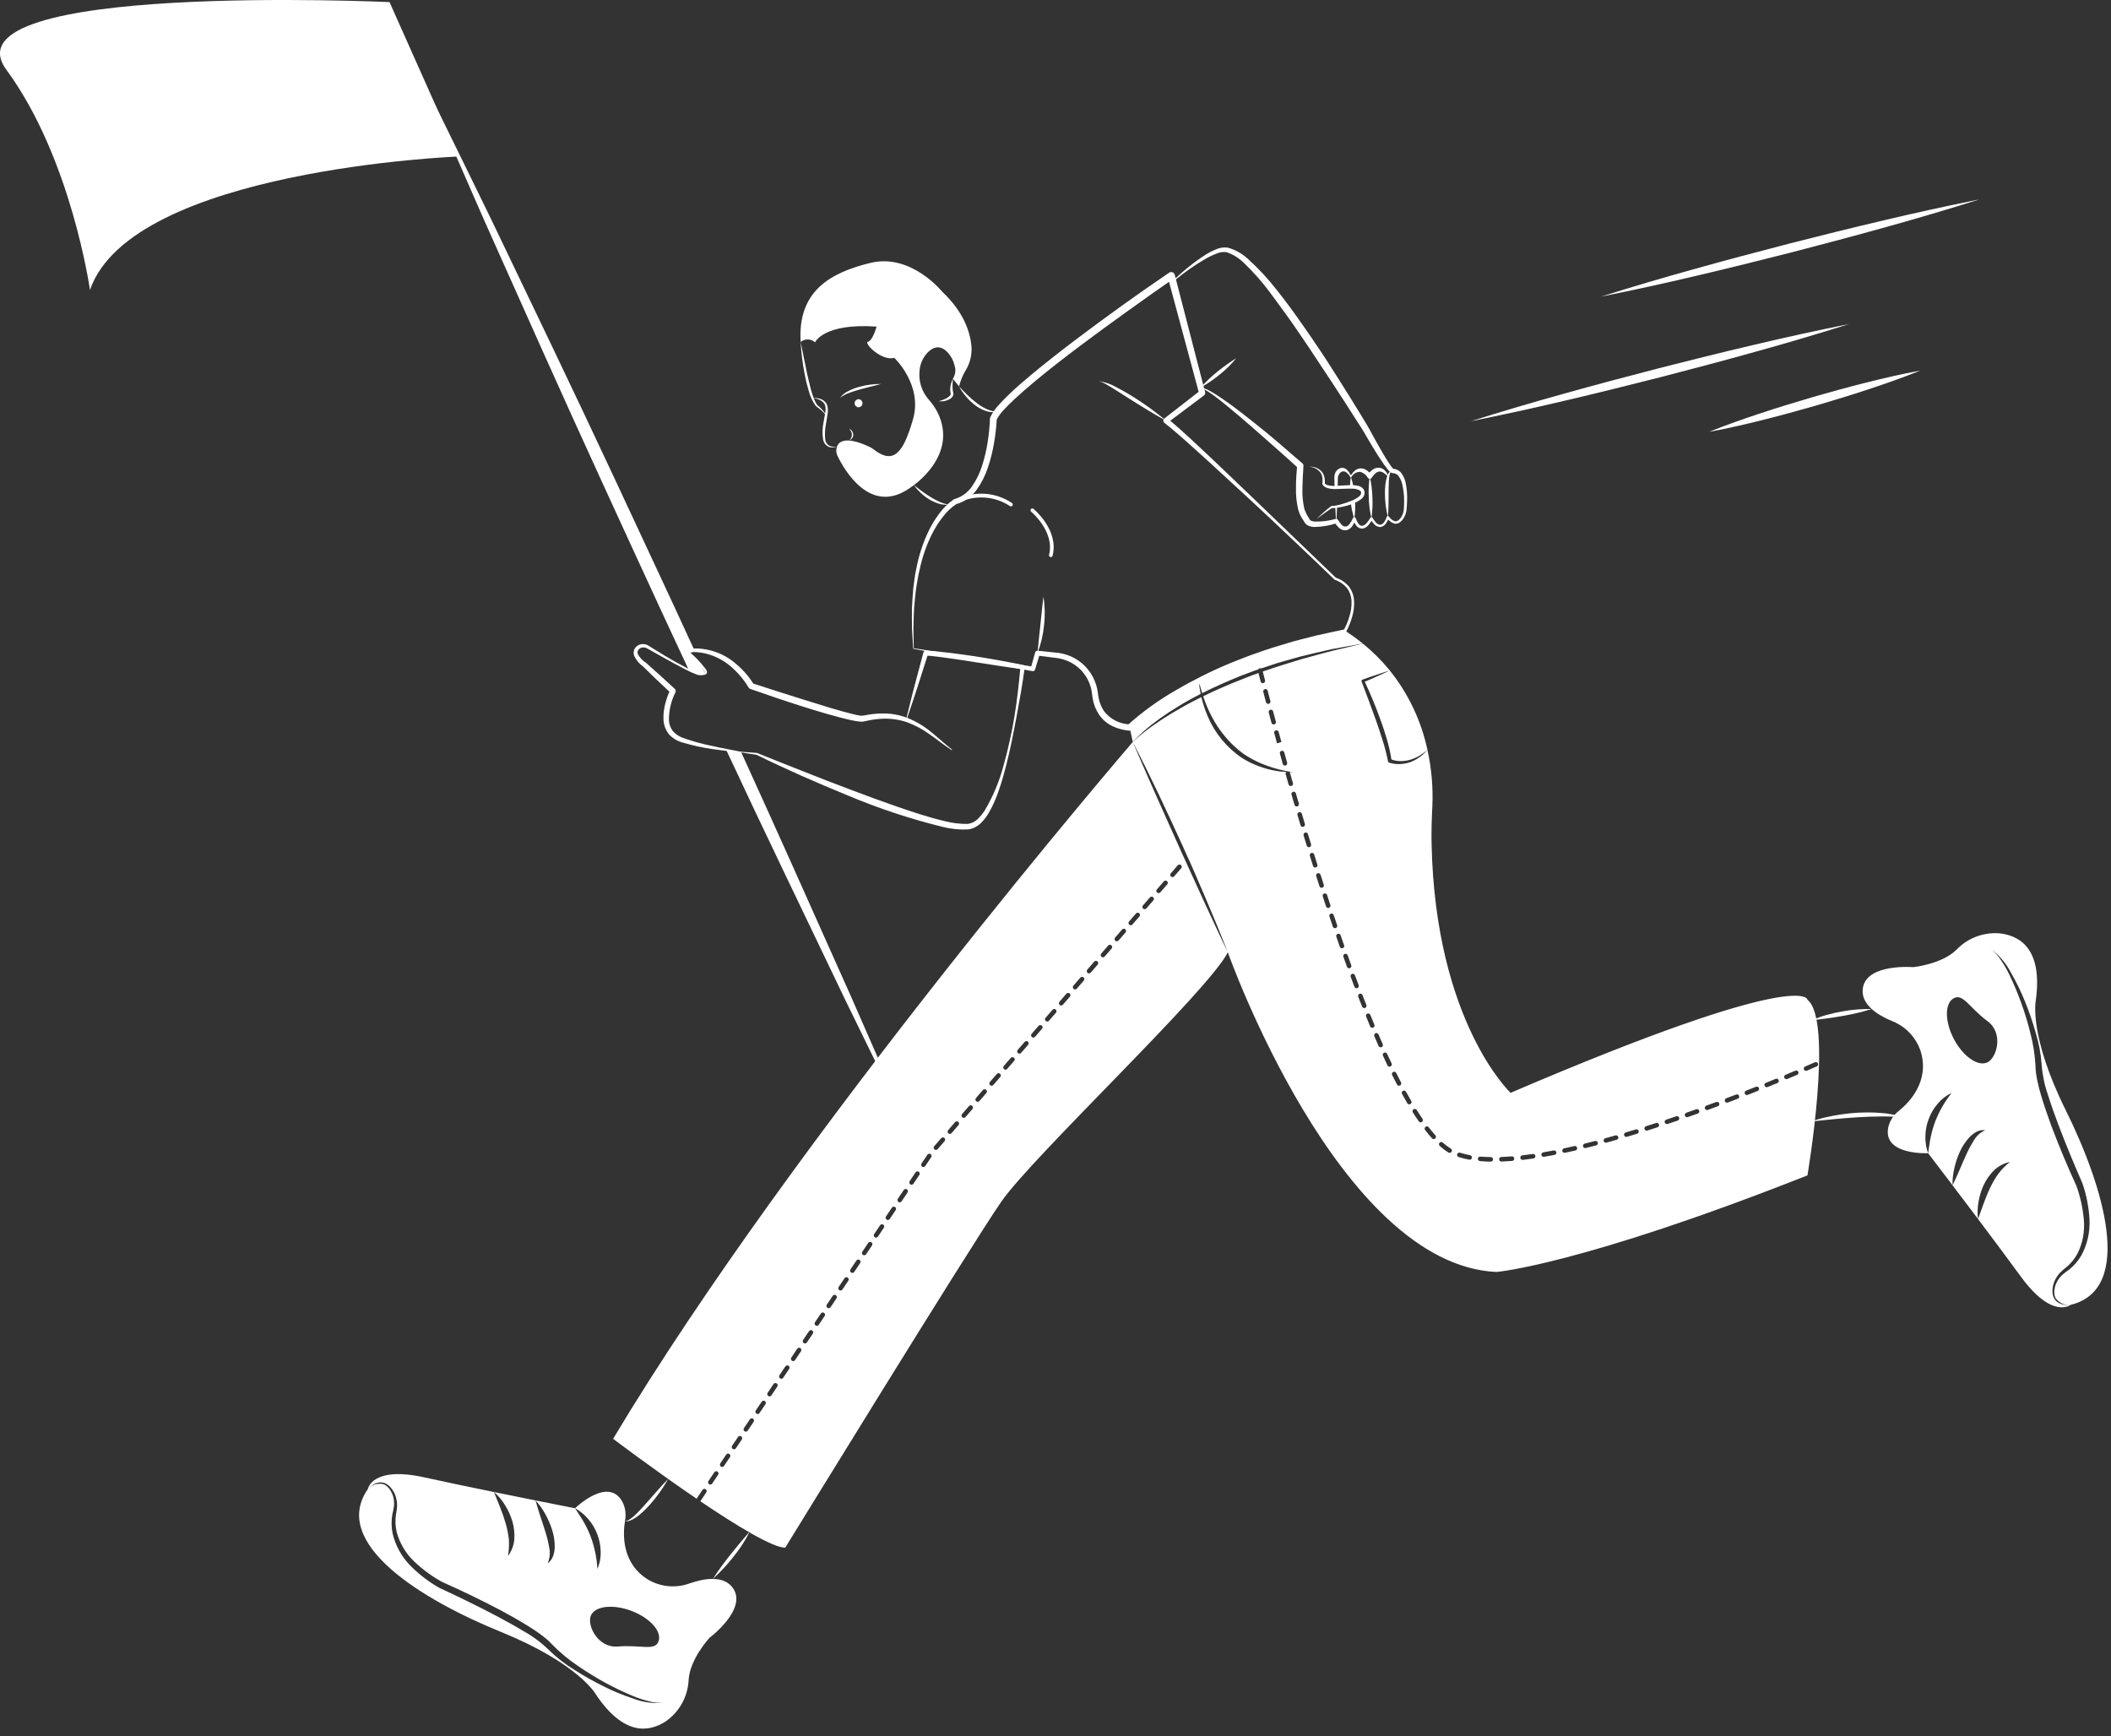 <svg width="186" height="153" viewBox="0 0 186 153" fill="none" xmlns="http://www.w3.org/2000/svg">
<rect x="0" y="0" width="186" height="153" fill="#333333" stroke="none"/>
<path d="M62.121 59.336C61.982 59.391 61.832 59.414 61.682 59.404C61.334 59.338 60.999 59.215 60.691 59.041C59.889 57.319 59.087 55.598 58.287 53.876C54.761 46.228 51.238 38.58 47.795 30.891L42.639 19.357C40.962 15.495 39.244 11.649 37.599 7.767C39.492 11.533 41.313 15.331 43.174 19.109L48.634 30.504C52.272 38.1 55.823 45.737 59.377 53.373C59.98 54.683 60.584 55.993 61.187 57.303C60.883 57.311 60.683 57.371 60.656 57.463C60.611 57.603 61.023 57.755 61.814 58.669C61.917 58.893 62.017 59.112 62.121 59.336Z" fill="white"/>
<path d="M80.066 99.482C78.177 95.72 76.352 91.922 74.494 88.144L69.035 76.749C67.333 73.198 65.65 69.641 63.986 66.077C64.462 66.153 64.909 66.217 65.296 66.269C65.3 66.265 65.3 66.265 65.3 66.269C66.834 69.628 68.356 72.992 69.865 76.362L75.022 87.896C76.703 91.758 78.42 95.604 80.066 99.482Z" fill="white"/>
<path d="M80.51 57.121L85.811 57.926C87.567 58.188 89.303 58.472 91.041 58.746L90.817 58.886L91.208 57.489C91.222 57.441 91.252 57.399 91.293 57.371C91.334 57.343 91.384 57.33 91.434 57.335L91.439 57.336L92.877 57.489C93.383 57.518 93.88 57.633 94.347 57.832C95.3 58.249 96.053 59.02 96.45 59.981C96.549 60.219 96.625 60.465 96.677 60.716C96.704 60.842 96.724 60.969 96.74 61.096C96.757 61.217 96.766 61.325 96.79 61.437C96.862 61.877 97.029 62.296 97.278 62.665C97.549 63.017 97.894 63.303 98.29 63.504C98.685 63.705 99.12 63.815 99.564 63.826L99.339 63.907C100.659 62.716 102.104 61.672 103.65 60.794C105.173 59.903 106.755 59.116 108.384 58.438C109.203 58.114 110.018 57.778 110.854 57.501C111.68 57.197 112.524 56.947 113.366 56.693C114.205 56.43 115.066 56.242 115.914 56.012C116.769 55.812 117.632 55.644 118.489 55.452L118.404 55.513C118.613 55.124 118.78 54.714 118.904 54.289C119.036 53.87 119.097 53.431 119.082 52.992C119.071 52.562 118.928 52.145 118.672 51.799C118.388 51.471 118.022 51.225 117.611 51.087L117.602 51.084C117.591 51.079 117.581 51.072 117.573 51.064C116.356 49.877 115.115 48.713 113.884 47.54C112.651 46.369 111.412 45.205 110.165 44.048L106.412 40.594C105.153 39.46 103.896 38.288 102.59 37.253L102.585 37.249C102.536 37.21 102.505 37.153 102.497 37.091C102.49 37.029 102.508 36.966 102.547 36.917C102.559 36.902 102.572 36.889 102.587 36.877L105.757 34.412L105.66 34.696L102.88 24.38L103.377 24.566C101.998 25.52 100.631 26.499 99.265 27.476C97.899 28.453 96.544 29.445 95.199 30.451C93.859 31.46 92.53 32.486 91.241 33.553C90.598 34.087 89.967 34.635 89.358 35.2C89.054 35.482 88.757 35.771 88.483 36.072C88.212 36.345 87.984 36.657 87.805 36.998L87.826 36.898C87.788 37.622 87.707 38.343 87.582 39.057C87.46 39.773 87.284 40.478 87.053 41.167C86.826 41.871 86.493 42.536 86.064 43.139C85.621 43.775 84.965 44.233 84.214 44.43L84.274 44.407C83.815 44.715 83.41 45.097 83.078 45.54C82.899 45.758 82.743 45.997 82.583 46.232C82.444 46.48 82.282 46.716 82.16 46.975C81.639 48.002 81.257 49.093 81.023 50.221C80.876 50.779 80.811 51.356 80.709 51.925C80.636 52.499 80.586 53.078 80.535 53.655C80.517 54.234 80.486 54.818 80.48 55.394L80.51 57.121ZM80.462 57.164L80.355 55.401C80.34 54.812 80.352 54.232 80.349 53.647C80.38 53.063 80.411 52.479 80.464 51.896C80.549 51.317 80.589 50.729 80.728 50.157C80.94 48.996 81.306 47.867 81.816 46.802C81.936 46.531 82.098 46.28 82.238 46.018C82.399 45.768 82.556 45.513 82.74 45.277C83.097 44.778 83.539 44.344 84.046 43.997C84.059 43.988 84.073 43.982 84.088 43.978L84.106 43.974C84.74 43.788 85.289 43.386 85.657 42.839C86.045 42.273 86.344 41.652 86.544 40.996C86.755 40.332 86.915 39.653 87.021 38.964C87.131 38.274 87.2 37.579 87.226 36.882L87.226 36.87C87.228 36.84 87.234 36.81 87.246 36.782C87.443 36.368 87.705 35.989 88.023 35.66C88.31 35.334 88.612 35.032 88.92 34.738C89.534 34.147 90.178 33.597 90.825 33.053C92.123 31.971 93.455 30.936 94.798 29.918C97.487 27.886 100.225 25.922 103.011 24.029L103.013 24.028C103.084 23.979 103.171 23.961 103.255 23.977C103.339 23.993 103.414 24.042 103.462 24.113C103.483 24.144 103.499 24.178 103.508 24.214L106.183 34.558L106.184 34.561C106.197 34.612 106.195 34.666 106.177 34.716C106.16 34.766 106.128 34.81 106.086 34.842L102.872 37.251L102.87 36.875C104.21 37.977 105.422 39.152 106.67 40.316L110.36 43.842L117.714 50.918L117.676 50.895C118.127 51.042 118.529 51.307 118.84 51.665C119.129 52.044 119.293 52.504 119.31 52.98C119.33 53.445 119.271 53.91 119.136 54.355C119.011 54.8 118.839 55.23 118.624 55.638C118.617 55.653 118.606 55.666 118.592 55.676C118.579 55.687 118.563 55.694 118.547 55.698L118.539 55.7C117.688 55.9 116.836 56.095 115.989 56.312C115.151 56.56 114.302 56.767 113.475 57.048C112.645 57.32 111.813 57.586 111.001 57.907C110.179 58.2 109.38 58.55 108.578 58.889C106.985 59.594 105.435 60.39 103.934 61.272C103.189 61.72 102.455 62.186 101.753 62.696C101.048 63.19 100.375 63.727 99.737 64.305L99.728 64.314C99.699 64.341 99.665 64.361 99.628 64.374C99.591 64.386 99.551 64.391 99.512 64.387C98.998 64.341 98.495 64.207 98.027 63.99C97.547 63.76 97.137 63.409 96.836 62.97C96.547 62.536 96.355 62.044 96.273 61.529C96.248 61.405 96.237 61.272 96.221 61.154C96.209 61.042 96.192 60.931 96.17 60.821C96.126 60.6 96.061 60.384 95.977 60.175C95.636 59.33 94.982 58.649 94.15 58.276C93.729 58.093 93.281 57.981 92.823 57.946L91.389 57.761L91.62 57.609L91.198 58.997L91.197 59.001C91.183 59.047 91.152 59.087 91.111 59.112C91.07 59.137 91.021 59.146 90.974 59.137C89.205 58.812 87.434 58.496 85.683 58.158L80.462 57.164Z" fill="white"/>
<path d="M102.729 37.064C102.219 36.793 101.725 36.498 101.233 36.202C100.738 35.91 100.255 35.6 99.768 35.298L98.317 34.379C98.077 34.223 97.832 34.077 97.585 33.935C97.347 33.777 97.085 33.658 96.81 33.582C97.387 33.666 97.941 33.863 98.44 34.163C98.956 34.424 99.451 34.721 99.94 35.026C100.425 35.336 100.906 35.654 101.369 35.996C101.834 36.336 102.294 36.683 102.729 37.064Z" fill="white"/>
<path d="M105.804 34.271C105.825 34.242 105.855 34.22 105.889 34.208C105.924 34.196 105.961 34.194 105.996 34.203C106.056 34.212 106.116 34.227 106.174 34.248C106.285 34.288 106.394 34.336 106.5 34.391C106.71 34.498 106.91 34.62 107.108 34.745C107.503 34.995 107.887 35.261 108.266 35.532C109.024 36.075 109.754 36.654 110.485 37.232C111.949 38.384 113.348 39.608 114.754 40.83C114.786 40.857 114.811 40.892 114.827 40.93C114.843 40.968 114.85 41.01 114.847 41.052L114.846 41.06C114.8 41.695 114.773 42.33 114.758 42.959C114.731 43.574 114.784 44.19 114.916 44.791C114.998 45.075 115.125 45.345 115.29 45.59L115.408 45.795C115.427 45.826 115.454 45.851 115.487 45.867C115.602 45.921 115.726 45.952 115.853 45.958C116.469 45.971 117.084 45.894 117.677 45.726L117.681 45.725C117.722 45.716 117.764 45.719 117.802 45.734C117.84 45.749 117.873 45.776 117.896 45.81L118.044 46.036C118.096 46.106 118.154 46.169 118.21 46.234C118.256 46.286 118.313 46.328 118.377 46.356C118.441 46.385 118.51 46.398 118.58 46.397C118.728 46.357 118.856 46.263 118.939 46.133C119.045 45.989 119.132 45.832 119.197 45.665L119.198 45.662C119.208 45.636 119.226 45.614 119.249 45.598C119.272 45.583 119.299 45.574 119.327 45.574C119.355 45.574 119.382 45.582 119.405 45.598C119.428 45.613 119.445 45.635 119.456 45.661L119.556 45.91C119.595 45.986 119.639 46.061 119.686 46.133C119.721 46.196 119.773 46.247 119.836 46.283C119.898 46.318 119.969 46.336 120.041 46.334C120.197 46.292 120.335 46.2 120.433 46.071C120.551 45.936 120.653 45.788 120.737 45.63C120.744 45.617 120.753 45.606 120.765 45.597C120.776 45.587 120.789 45.58 120.803 45.576C120.817 45.571 120.832 45.57 120.846 45.571C120.861 45.573 120.875 45.577 120.888 45.584C120.906 45.593 120.92 45.607 120.931 45.624C121.018 45.771 121.118 45.91 121.23 46.039C121.277 46.097 121.336 46.145 121.402 46.18C121.468 46.215 121.54 46.236 121.615 46.242C121.689 46.229 121.759 46.199 121.82 46.155C121.882 46.111 121.932 46.054 121.969 45.989C122.064 45.848 122.138 45.695 122.189 45.534C122.195 45.516 122.206 45.5 122.22 45.488C122.234 45.475 122.252 45.467 122.27 45.464C122.289 45.461 122.308 45.463 122.325 45.47C122.343 45.477 122.358 45.489 122.369 45.504C122.493 45.706 122.685 45.857 122.91 45.93C123.114 45.965 123.309 45.797 123.443 45.596C123.578 45.391 123.663 45.157 123.691 44.913C123.718 44.67 123.71 44.398 123.718 44.143C123.721 43.631 123.661 43.12 123.539 42.623C123.483 42.388 123.381 42.167 123.24 41.971C123.186 41.89 123.114 41.822 123.03 41.774C122.945 41.726 122.85 41.698 122.753 41.694L122.732 41.696C122.724 41.697 122.715 41.697 122.707 41.696C122.627 41.684 122.553 41.648 122.493 41.594C122.457 41.564 122.422 41.531 122.39 41.496C122.328 41.432 122.275 41.368 122.223 41.304C122.12 41.175 122.025 41.045 121.932 40.914C121.748 40.652 121.573 40.387 121.401 40.12C121.061 39.584 120.738 39.04 120.418 38.493C120.111 37.936 119.768 37.427 119.427 36.893L118.411 35.305C117.724 34.249 117.04 33.192 116.337 32.148C115.646 31.096 114.953 30.045 114.235 29.014C113.529 27.973 112.777 26.968 112.036 25.957C111.305 24.951 110.485 24.013 109.586 23.153C109.16 22.736 108.648 22.418 108.085 22.223C107.809 22.181 107.526 22.214 107.267 22.317C106.978 22.419 106.698 22.543 106.43 22.689C105.337 23.304 104.306 24.024 103.352 24.838C103.349 24.841 103.345 24.843 103.341 24.845C103.337 24.846 103.333 24.847 103.329 24.846C103.324 24.846 103.32 24.845 103.316 24.843C103.313 24.841 103.309 24.839 103.306 24.836C103.301 24.829 103.298 24.821 103.299 24.813C103.299 24.805 103.302 24.797 103.308 24.791C104.209 23.895 105.203 23.096 106.272 22.41C106.55 22.24 106.841 22.094 107.142 21.971C107.466 21.827 107.823 21.774 108.174 21.819C108.821 21.996 109.416 22.324 109.911 22.775C110.863 23.63 111.735 24.569 112.519 25.581C113.311 26.572 114.056 27.598 114.778 28.635C115.144 29.152 115.503 29.672 115.854 30.197C116.209 30.72 116.566 31.242 116.905 31.774C117.593 32.834 118.261 33.905 118.932 34.975L119.927 36.591C120.255 37.125 120.596 37.676 120.882 38.232C121.182 38.784 121.49 39.331 121.806 39.873C121.963 40.143 122.123 40.412 122.29 40.673C122.373 40.804 122.459 40.932 122.548 41.054C122.592 41.114 122.638 41.174 122.683 41.225C122.703 41.249 122.725 41.272 122.748 41.293C122.764 41.314 122.791 41.313 122.737 41.308L122.691 41.31C122.857 41.305 123.021 41.345 123.167 41.424C123.313 41.503 123.436 41.619 123.523 41.76C123.683 41.996 123.795 42.261 123.851 42.541C123.96 43.068 124.003 43.607 123.979 44.145C123.961 44.414 123.958 44.669 123.926 44.946C123.889 45.225 123.788 45.492 123.629 45.725C123.548 45.846 123.446 45.95 123.328 46.035C123.197 46.127 123.035 46.166 122.876 46.142C122.595 46.059 122.356 45.874 122.204 45.624L122.384 45.594C122.324 45.775 122.238 45.946 122.129 46.102C122.075 46.191 122.002 46.267 121.916 46.326C121.83 46.385 121.732 46.424 121.63 46.442C121.525 46.44 121.422 46.417 121.327 46.373C121.233 46.329 121.148 46.265 121.079 46.187C120.953 46.047 120.839 45.897 120.741 45.736L120.935 45.729C120.845 45.906 120.735 46.072 120.608 46.223C120.477 46.397 120.291 46.521 120.079 46.574C119.963 46.584 119.847 46.563 119.742 46.513C119.637 46.462 119.547 46.383 119.483 46.286C119.425 46.201 119.372 46.114 119.323 46.026L119.198 45.757L119.457 45.753C119.392 45.95 119.3 46.138 119.184 46.31C119.063 46.512 118.868 46.659 118.641 46.722C118.519 46.738 118.395 46.727 118.278 46.688C118.161 46.649 118.055 46.584 117.967 46.498C117.892 46.422 117.815 46.345 117.749 46.264L117.567 46.014L117.786 46.098C117.152 46.309 116.49 46.422 115.822 46.434C115.628 46.432 115.436 46.39 115.258 46.311C115.145 46.258 115.049 46.175 114.979 46.072L114.847 45.866C114.646 45.584 114.493 45.271 114.395 44.939C114.238 44.29 114.169 43.623 114.188 42.955C114.183 42.303 114.235 41.658 114.291 41.015L114.383 41.245C113.698 40.621 113.007 40.002 112.31 39.388L110.219 37.55C109.521 36.939 108.814 36.34 108.097 35.753C107.739 35.458 107.378 35.168 107.006 34.894C106.82 34.757 106.63 34.626 106.436 34.503C106.341 34.442 106.241 34.386 106.138 34.338C106.044 34.295 105.909 34.244 105.86 34.302L105.856 34.307C105.851 34.313 105.843 34.318 105.835 34.319C105.827 34.32 105.819 34.318 105.813 34.313C105.806 34.308 105.802 34.301 105.8 34.294C105.798 34.286 105.8 34.278 105.804 34.271V34.271Z" fill="white"/>
<path d="M105.794 34.145C106.245 33.638 106.738 33.17 107.268 32.748C107.531 32.537 107.796 32.328 108.071 32.133C108.343 31.932 108.63 31.752 108.92 31.569C108.492 32.099 108.007 32.578 107.472 32.997C106.949 33.431 106.388 33.815 105.794 34.145Z" fill="white"/>
<path d="M122.721 41.503C122.527 41.479 122.473 41.696 122.438 41.848C122.405 42.018 122.384 42.19 122.374 42.363C122.35 42.711 122.351 43.066 122.348 43.419L122.341 44.486C122.332 44.844 122.325 45.203 122.286 45.565C122.11 44.863 122.023 44.141 122.026 43.417C122.026 43.052 122.059 42.688 122.126 42.329C122.16 42.146 122.215 41.967 122.29 41.796C122.333 41.709 122.388 41.629 122.454 41.557C122.485 41.518 122.529 41.491 122.577 41.481C122.626 41.471 122.677 41.479 122.721 41.503Z" fill="white"/>
<path d="M120.69 41.978C120.827 42.584 120.906 43.202 120.923 43.823C120.955 44.444 120.925 45.066 120.835 45.681C120.696 45.075 120.618 44.457 120.601 43.836C120.57 43.215 120.6 42.593 120.69 41.978Z" fill="white"/>
<path d="M117.653 44.662C117.697 44.654 117.752 44.646 117.808 44.634C117.792 45.057 117.776 45.484 117.752 45.912C117.752 45.918 117.749 45.923 117.744 45.927C117.74 45.93 117.734 45.932 117.728 45.932C117.724 45.931 117.719 45.929 117.716 45.925C117.713 45.921 117.712 45.917 117.713 45.912C117.689 45.496 117.669 45.081 117.653 44.662Z" fill="white"/>
<path d="M122.334 41.965C122.335 41.967 122.336 41.97 122.336 41.973C122.336 41.976 122.335 41.979 122.334 41.981C122.333 41.984 122.331 41.986 122.329 41.988C122.327 41.99 122.325 41.992 122.322 41.993C122.319 41.994 122.315 41.995 122.311 41.994C122.308 41.993 122.304 41.991 122.302 41.989C122.181 41.867 122.049 41.758 121.907 41.661C121.79 41.581 121.649 41.541 121.507 41.549C121.375 41.575 121.254 41.641 121.16 41.737C121.05 41.838 120.955 41.954 120.876 42.081L120.864 42.097C120.85 42.12 120.832 42.14 120.811 42.156C120.789 42.171 120.765 42.183 120.739 42.189C120.713 42.196 120.686 42.197 120.659 42.192C120.633 42.188 120.607 42.179 120.585 42.164C120.559 42.15 120.537 42.129 120.521 42.105C120.45 41.975 120.353 41.861 120.236 41.77C120.119 41.68 119.985 41.614 119.842 41.577C119.684 41.575 119.529 41.616 119.394 41.697C119.259 41.777 119.148 41.893 119.075 42.033C119.067 42.045 119.056 42.055 119.043 42.061C119.037 42.064 119.03 42.066 119.023 42.065C119.02 42.064 119.017 42.063 119.015 42.061C119.008 42.062 119.001 42.06 118.995 42.057C118.985 42.051 118.977 42.042 118.971 42.033C118.872 41.825 118.706 41.656 118.5 41.553C118.418 41.525 118.329 41.524 118.247 41.551C118.165 41.577 118.094 41.63 118.044 41.701C117.983 41.772 117.937 41.855 117.909 41.945C117.895 41.992 117.884 42.04 117.877 42.089V42.268L117.861 42.943C117.805 42.947 117.753 42.951 117.701 42.951C117.665 42.951 117.629 42.955 117.593 42.955L117.573 42.268L117.569 42.085C117.568 42.012 117.574 41.94 117.585 41.869C117.614 41.721 117.679 41.583 117.773 41.465C117.876 41.344 118.016 41.261 118.172 41.23C118.251 41.217 118.332 41.221 118.41 41.24C118.488 41.261 118.56 41.296 118.624 41.346C118.792 41.498 118.928 41.683 119.023 41.889C119.103 41.76 119.199 41.641 119.307 41.533C119.448 41.382 119.64 41.288 119.846 41.27C120.059 41.26 120.269 41.323 120.441 41.45C120.521 41.51 120.597 41.573 120.668 41.637C120.736 41.556 120.813 41.483 120.896 41.418C121.066 41.276 121.282 41.203 121.503 41.21C121.608 41.217 121.711 41.246 121.805 41.294C121.899 41.342 121.983 41.409 122.05 41.489C122.176 41.627 122.272 41.789 122.334 41.965Z" fill="white"/>
<path d="M119.254 42.909C119.154 42.904 119.054 42.901 118.947 42.901C118.949 42.62 118.972 42.34 119.014 42.062C119.015 42.042 119.018 42.022 119.022 42.002C119.03 42.022 119.034 42.042 119.042 42.062C119.132 42.339 119.203 42.622 119.254 42.909Z" fill="white"/>
<path d="M119.326 45.707C119.174 45.251 119.073 44.779 119.022 44.301C119.15 44.253 119.274 44.201 119.39 44.145C119.428 44.667 119.407 45.191 119.326 45.707Z" fill="white"/>
<path d="M99.808 65.381L99.536 64.103C99.536 64.103 104.001 59.003 117.732 55.696L118.515 55.576C119.057 55.926 119.58 56.304 120.081 56.71C119.166 56.862 118.248 57.038 117.333 57.202C116.426 57.413 115.512 57.613 114.609 57.841L113.263 58.22L112.588 58.412L111.925 58.632L111.118 58.899C111.077 58.881 111.031 58.877 110.987 58.887C110.96 58.894 110.934 58.906 110.912 58.923C110.89 58.941 110.872 58.962 110.859 58.987L110.595 59.075C110.156 59.231 109.725 59.402 109.285 59.566C108.147 60.025 107.021 60.525 105.922 61.076C105.811 60.724 105.711 60.369 105.631 60.005C105.658 60.387 105.711 60.766 105.791 61.14C105.267 61.407 104.744 61.687 104.237 61.986L103.047 62.725C102.667 62.997 102.268 63.24 101.901 63.528C101.144 64.076 100.443 64.696 99.808 65.381Z" fill="white"/>
<path d="M159.254 88.091C159.254 88.091 159.098 85.151 133.097 96.294C133.097 96.294 126.472 90.064 126.136 74.348C126.112 73.245 126.148 72.143 126.204 71.045C126.278 69.379 126.133 67.712 125.773 66.084C125.669 66.192 125.565 66.308 125.453 66.416C125.339 66.518 125.219 66.614 125.094 66.703C124.843 66.887 124.569 67.037 124.279 67.151C123.979 67.253 123.665 67.312 123.348 67.326C123.023 67.341 122.699 67.296 122.39 67.195C122.367 67.186 122.346 67.171 122.33 67.152C122.314 67.134 122.303 67.111 122.298 67.087L122.294 67.071C122.177 66.469 122.025 65.874 121.839 65.29C121.663 64.702 121.459 64.119 121.26 63.536L120.624 61.791L119.97 60.057L119.966 60.045C119.954 60.016 119.955 59.983 119.968 59.954C119.981 59.925 120.004 59.902 120.033 59.89H120.037C120.437 59.746 120.836 59.602 121.24 59.474C121.643 59.339 122.046 59.203 122.454 59.079C121.747 58.209 120.952 57.416 120.081 56.71L117.365 57.353C116.471 57.597 115.568 57.821 114.674 58.08C113.531 58.428 112.389 58.779 111.263 59.171C111.299 59.319 111.367 59.582 111.462 59.95C111.474 60.001 111.466 60.055 111.439 60.1C111.412 60.145 111.369 60.179 111.319 60.193C111.302 60.197 111.284 60.2 111.267 60.201C111.222 60.201 111.179 60.186 111.144 60.159C111.109 60.131 111.085 60.093 111.075 60.049C110.987 59.706 110.923 59.454 110.883 59.303C110.388 59.478 109.893 59.666 109.406 59.866C108.255 60.313 107.124 60.807 106.011 61.347C106.031 61.403 106.047 61.463 106.067 61.519C106.236 62.012 106.439 62.492 106.674 62.957C107.134 63.882 107.736 64.73 108.459 65.469C108.82 65.835 109.211 66.169 109.629 66.468C110.06 66.752 110.512 67 110.983 67.21C111.941 67.626 112.952 67.909 113.987 68.049C113.867 68.045 113.743 68.037 113.623 68.029C113.64 68.052 113.654 68.078 113.663 68.105L113.919 69.008C113.926 69.033 113.929 69.059 113.926 69.085C113.924 69.111 113.916 69.136 113.903 69.159C113.89 69.181 113.873 69.201 113.852 69.217C113.832 69.233 113.808 69.245 113.783 69.251C113.765 69.258 113.746 69.261 113.727 69.259C113.684 69.259 113.642 69.245 113.608 69.219C113.573 69.193 113.548 69.157 113.535 69.116L113.28 68.213C113.27 68.178 113.269 68.14 113.279 68.105C113.289 68.07 113.309 68.038 113.336 68.013C113.292 68.009 113.244 68.009 113.196 68.005C112.93 68.001 112.666 67.973 112.405 67.921C111.878 67.831 111.362 67.687 110.863 67.494C110.359 67.308 109.875 67.068 109.422 66.779C108.074 65.87 107.023 64.586 106.398 63.085C106.171 62.548 105.988 61.994 105.851 61.427C105.348 61.675 104.853 61.931 104.361 62.202L103.159 62.901C102.772 63.153 102.368 63.384 101.993 63.66C101.215 64.168 100.484 64.744 99.808 65.381C100.591 66.887 101.334 68.409 102.069 69.938C102.8 71.468 103.503 73.01 104.21 74.551C104.341 74.847 104.473 75.142 104.605 75.438C104.637 75.442 105.759 78.042 106.254 79.208C106.917 80.766 107.568 82.332 108.183 83.913C108.183 83.913 117.933 111.459 131.859 112.078C131.859 112.078 139.288 111.459 159.254 103.567C159.254 103.567 161.574 89.948 159.254 88.091ZM111.546 61.874C111.458 61.543 111.379 61.24 111.307 60.964C111.295 60.913 111.303 60.859 111.33 60.813C111.357 60.768 111.4 60.735 111.45 60.72C111.476 60.714 111.502 60.712 111.529 60.716C111.555 60.719 111.58 60.728 111.602 60.741C111.625 60.755 111.645 60.773 111.661 60.794C111.676 60.815 111.688 60.839 111.694 60.864C111.766 61.14 111.846 61.443 111.934 61.771C111.94 61.796 111.942 61.823 111.938 61.849C111.935 61.875 111.926 61.9 111.913 61.923C111.899 61.945 111.882 61.965 111.861 61.981C111.84 61.996 111.816 62.008 111.79 62.014C111.773 62.019 111.756 62.022 111.738 62.022C111.694 62.022 111.652 62.007 111.617 61.981C111.583 61.954 111.558 61.917 111.546 61.874ZM112.03 63.692L111.786 62.781C111.773 62.73 111.781 62.675 111.808 62.63C111.835 62.584 111.879 62.551 111.93 62.538C111.981 62.525 112.036 62.532 112.081 62.559C112.127 62.586 112.16 62.63 112.173 62.681L112.413 63.584C112.421 63.609 112.423 63.636 112.42 63.663C112.417 63.689 112.409 63.714 112.396 63.737C112.383 63.761 112.365 63.781 112.344 63.797C112.323 63.813 112.299 63.825 112.273 63.832C112.256 63.835 112.239 63.836 112.221 63.836C112.178 63.836 112.136 63.822 112.101 63.796C112.066 63.77 112.041 63.734 112.03 63.692H112.03ZM112.273 64.594C112.26 64.544 112.268 64.49 112.294 64.444C112.32 64.399 112.363 64.365 112.413 64.351C112.464 64.338 112.519 64.345 112.565 64.371C112.611 64.397 112.645 64.44 112.661 64.491L112.904 65.381L112.521 65.501L112.273 64.594ZM113.272 67.45C113.253 67.455 113.235 67.457 113.216 67.458C113.172 67.458 113.13 67.443 113.095 67.416C113.06 67.39 113.036 67.353 113.024 67.31L112.773 66.408C112.765 66.382 112.763 66.356 112.766 66.329C112.769 66.303 112.777 66.278 112.79 66.254C112.803 66.231 112.821 66.211 112.842 66.195C112.863 66.179 112.887 66.167 112.912 66.16C112.937 66.153 112.964 66.151 112.99 66.154C113.016 66.157 113.041 66.166 113.063 66.179C113.086 66.192 113.106 66.209 113.122 66.23C113.138 66.251 113.149 66.275 113.156 66.3L113.408 67.202C113.422 67.253 113.416 67.308 113.391 67.354C113.365 67.401 113.323 67.435 113.272 67.45H113.272ZM114.25 71.061C114.207 71.061 114.165 71.047 114.13 71.021C114.095 70.995 114.07 70.959 114.059 70.917L113.795 70.018C113.781 69.967 113.787 69.913 113.813 69.867C113.838 69.821 113.88 69.786 113.931 69.77C113.956 69.763 113.982 69.76 114.009 69.762C114.035 69.765 114.06 69.773 114.084 69.785C114.107 69.798 114.127 69.815 114.143 69.836C114.16 69.857 114.172 69.881 114.178 69.906L114.442 70.805C114.449 70.83 114.452 70.856 114.449 70.883C114.446 70.909 114.438 70.934 114.426 70.957C114.413 70.98 114.396 71.001 114.376 71.017C114.355 71.033 114.331 71.045 114.306 71.053C114.288 71.059 114.269 71.061 114.25 71.061ZM114.781 72.858C114.739 72.857 114.698 72.844 114.663 72.818C114.629 72.793 114.603 72.758 114.59 72.718L114.322 71.819C114.314 71.794 114.312 71.768 114.314 71.741C114.316 71.715 114.324 71.689 114.337 71.666C114.349 71.643 114.366 71.622 114.386 71.605C114.407 71.589 114.43 71.576 114.455 71.568C114.481 71.561 114.507 71.558 114.534 71.561C114.56 71.564 114.585 71.571 114.609 71.584C114.632 71.597 114.652 71.614 114.669 71.634C114.686 71.655 114.698 71.678 114.706 71.704L114.973 72.602C114.988 72.653 114.983 72.707 114.958 72.753C114.933 72.799 114.891 72.834 114.841 72.85C114.822 72.856 114.802 72.859 114.781 72.858L114.781 72.858ZM115.325 74.651C115.282 74.652 115.241 74.638 115.207 74.613C115.173 74.588 115.148 74.552 115.137 74.511L114.861 73.617C114.853 73.591 114.85 73.565 114.853 73.539C114.855 73.512 114.862 73.487 114.875 73.463C114.887 73.44 114.904 73.419 114.924 73.402C114.944 73.385 114.968 73.372 114.993 73.364C115.018 73.356 115.045 73.353 115.071 73.356C115.097 73.358 115.123 73.366 115.146 73.378C115.17 73.391 115.19 73.407 115.207 73.428C115.224 73.448 115.237 73.472 115.245 73.497L115.516 74.395C115.531 74.446 115.526 74.5 115.501 74.546C115.477 74.593 115.435 74.627 115.385 74.643C115.365 74.65 115.345 74.653 115.325 74.651V74.651ZM115.88 76.444C115.838 76.444 115.797 76.431 115.763 76.406C115.729 76.38 115.704 76.345 115.692 76.305L115.412 75.41C115.404 75.385 115.401 75.358 115.403 75.332C115.405 75.305 115.412 75.279 115.424 75.256C115.437 75.232 115.454 75.212 115.474 75.195C115.495 75.178 115.519 75.166 115.544 75.158C115.595 75.143 115.649 75.149 115.695 75.173C115.742 75.198 115.776 75.24 115.792 75.29L116.071 76.185C116.079 76.21 116.082 76.236 116.08 76.262C116.077 76.288 116.07 76.313 116.058 76.336C116.045 76.359 116.029 76.38 116.008 76.396C115.988 76.413 115.965 76.425 115.94 76.432C115.921 76.44 115.9 76.444 115.88 76.444L115.88 76.444ZM116.451 78.23C116.408 78.23 116.367 78.216 116.332 78.191C116.298 78.166 116.272 78.13 116.259 78.09C116.163 77.794 116.067 77.495 115.972 77.199C115.963 77.174 115.96 77.147 115.963 77.121C115.965 77.095 115.972 77.069 115.985 77.046C115.997 77.022 116.014 77.002 116.034 76.985C116.055 76.968 116.078 76.955 116.103 76.948C116.154 76.932 116.208 76.937 116.255 76.961C116.302 76.985 116.338 77.026 116.355 77.075C116.447 77.375 116.543 77.671 116.639 77.966C116.647 77.991 116.651 78.017 116.649 78.043C116.647 78.07 116.64 78.095 116.628 78.119C116.616 78.142 116.599 78.163 116.579 78.18C116.559 78.197 116.536 78.21 116.511 78.218C116.492 78.225 116.471 78.23 116.451 78.23V78.23ZM117.03 80.007C116.988 80.007 116.947 79.994 116.912 79.97C116.878 79.945 116.852 79.911 116.838 79.871L116.547 78.981C116.531 78.93 116.535 78.876 116.559 78.829C116.583 78.782 116.625 78.746 116.675 78.73C116.725 78.713 116.78 78.718 116.827 78.741C116.874 78.765 116.91 78.806 116.926 78.857L117.218 79.743C117.226 79.768 117.23 79.795 117.228 79.821C117.227 79.847 117.219 79.873 117.208 79.897C117.196 79.92 117.179 79.941 117.159 79.958C117.139 79.975 117.115 79.987 117.09 79.995C117.071 80.003 117.051 80.007 117.03 80.007V80.007ZM117.629 81.788C117.587 81.788 117.546 81.775 117.511 81.751C117.477 81.727 117.451 81.692 117.437 81.652C117.338 81.357 117.238 81.057 117.138 80.762C117.129 80.737 117.125 80.711 117.126 80.684C117.128 80.658 117.134 80.632 117.146 80.608C117.157 80.585 117.173 80.563 117.193 80.546C117.212 80.528 117.235 80.515 117.26 80.507C117.285 80.498 117.312 80.495 117.338 80.496C117.364 80.498 117.39 80.505 117.414 80.517C117.437 80.529 117.458 80.546 117.475 80.566C117.492 80.586 117.505 80.609 117.513 80.634C117.613 80.93 117.717 81.225 117.817 81.525C117.826 81.555 117.829 81.586 117.824 81.617C117.819 81.648 117.807 81.678 117.789 81.703C117.771 81.729 117.747 81.75 117.719 81.765C117.691 81.779 117.66 81.787 117.629 81.788ZM118.24 83.558C118.199 83.557 118.159 83.544 118.126 83.521C118.092 83.497 118.067 83.464 118.052 83.426C117.949 83.13 117.845 82.835 117.745 82.539C117.736 82.514 117.732 82.488 117.733 82.462C117.734 82.435 117.74 82.409 117.752 82.385C117.763 82.362 117.779 82.34 117.798 82.323C117.818 82.305 117.841 82.291 117.866 82.282C117.891 82.274 117.917 82.27 117.943 82.272C117.97 82.273 117.995 82.28 118.019 82.292C118.043 82.303 118.064 82.319 118.081 82.339C118.099 82.359 118.112 82.382 118.12 82.407C118.224 82.703 118.324 82.998 118.428 83.29C118.437 83.315 118.441 83.341 118.44 83.367C118.439 83.393 118.433 83.419 118.422 83.443C118.411 83.467 118.395 83.488 118.375 83.506C118.356 83.523 118.333 83.537 118.308 83.546C118.286 83.553 118.263 83.558 118.24 83.558V83.558ZM118.871 85.323C118.83 85.322 118.791 85.309 118.757 85.285C118.724 85.262 118.698 85.229 118.684 85.191C118.58 84.9 118.472 84.604 118.368 84.308C118.359 84.284 118.355 84.258 118.356 84.231C118.357 84.205 118.363 84.179 118.374 84.156C118.386 84.132 118.401 84.111 118.421 84.093C118.44 84.075 118.463 84.062 118.488 84.053C118.538 84.036 118.592 84.04 118.639 84.062C118.687 84.084 118.724 84.124 118.743 84.173C118.847 84.468 118.955 84.764 119.059 85.055C119.068 85.08 119.072 85.106 119.071 85.132C119.07 85.159 119.064 85.184 119.052 85.208C119.041 85.232 119.026 85.253 119.006 85.271C118.987 85.288 118.964 85.302 118.939 85.311C118.917 85.319 118.894 85.323 118.871 85.323V85.323ZM119.526 87.08C119.486 87.08 119.446 87.068 119.413 87.045C119.379 87.022 119.353 86.99 119.338 86.952C119.231 86.661 119.119 86.365 119.011 86.074C119.001 86.049 118.997 86.023 118.998 85.996C118.998 85.97 119.004 85.944 119.015 85.92C119.026 85.896 119.041 85.874 119.06 85.856C119.08 85.838 119.102 85.823 119.127 85.814C119.151 85.805 119.178 85.8 119.204 85.802C119.23 85.803 119.256 85.809 119.28 85.82C119.304 85.831 119.325 85.847 119.343 85.867C119.36 85.886 119.374 85.909 119.382 85.934C119.494 86.225 119.602 86.517 119.714 86.809C119.731 86.859 119.729 86.913 119.707 86.961C119.686 87.01 119.647 87.048 119.598 87.068C119.575 87.076 119.551 87.08 119.526 87.08V87.08ZM120.277 88.814C120.254 88.821 120.23 88.826 120.205 88.826C120.165 88.826 120.126 88.815 120.092 88.793C120.059 88.771 120.033 88.739 120.017 88.702C119.902 88.414 119.79 88.123 119.674 87.827C119.664 87.802 119.66 87.776 119.66 87.75C119.661 87.723 119.667 87.697 119.678 87.673C119.688 87.649 119.704 87.627 119.723 87.609C119.742 87.591 119.765 87.576 119.79 87.567C119.814 87.557 119.841 87.553 119.867 87.554C119.893 87.554 119.919 87.56 119.944 87.571C119.968 87.582 119.99 87.597 120.008 87.617C120.026 87.636 120.04 87.659 120.049 87.683C120.161 87.975 120.273 88.266 120.389 88.554C120.399 88.578 120.404 88.604 120.403 88.631C120.403 88.657 120.398 88.683 120.387 88.707C120.377 88.731 120.362 88.753 120.343 88.771C120.324 88.79 120.302 88.804 120.277 88.814L120.277 88.814ZM120.988 90.547C120.963 90.558 120.936 90.563 120.908 90.563C120.869 90.563 120.83 90.551 120.797 90.529C120.764 90.507 120.739 90.476 120.724 90.439C120.605 90.156 120.485 89.864 120.369 89.572C120.349 89.524 120.349 89.469 120.37 89.421C120.39 89.372 120.428 89.334 120.477 89.314C120.526 89.293 120.58 89.293 120.629 89.314C120.677 89.334 120.716 89.372 120.736 89.421C120.856 89.712 120.976 90 121.096 90.287C121.115 90.336 121.115 90.391 121.095 90.439C121.074 90.487 121.036 90.526 120.988 90.547V90.547ZM121.731 92.268C121.706 92.279 121.678 92.285 121.651 92.284C121.612 92.284 121.575 92.274 121.542 92.253C121.51 92.233 121.484 92.203 121.467 92.168C121.343 91.885 121.216 91.597 121.092 91.306C121.071 91.257 121.07 91.202 121.089 91.153C121.109 91.103 121.147 91.064 121.196 91.043C121.244 91.021 121.3 91.02 121.349 91.04C121.398 91.059 121.438 91.097 121.459 91.146C121.583 91.438 121.707 91.721 121.831 92.005C121.842 92.028 121.848 92.054 121.849 92.081C121.85 92.107 121.845 92.133 121.836 92.157C121.827 92.182 121.813 92.204 121.795 92.224C121.777 92.243 121.755 92.258 121.731 92.268H121.731ZM122.518 93.97C122.49 93.982 122.46 93.989 122.43 93.99C122.392 93.989 122.355 93.977 122.324 93.957C122.292 93.936 122.266 93.908 122.25 93.874C122.118 93.598 121.986 93.311 121.855 93.023C121.843 93 121.837 92.974 121.835 92.948C121.834 92.922 121.838 92.896 121.847 92.871C121.856 92.847 121.87 92.824 121.887 92.805C121.905 92.786 121.927 92.77 121.95 92.76C121.975 92.748 122.001 92.742 122.027 92.741C122.054 92.74 122.08 92.744 122.105 92.753C122.13 92.762 122.153 92.777 122.172 92.795C122.192 92.813 122.207 92.835 122.218 92.859C122.346 93.143 122.478 93.426 122.613 93.702C122.636 93.75 122.639 93.805 122.621 93.856C122.603 93.906 122.566 93.947 122.518 93.97ZM123.36 95.647C123.33 95.659 123.297 95.666 123.264 95.667C123.228 95.667 123.192 95.657 123.161 95.638C123.13 95.619 123.105 95.592 123.089 95.559C122.945 95.288 122.805 95.008 122.661 94.721C122.65 94.697 122.643 94.671 122.641 94.645C122.64 94.619 122.643 94.593 122.652 94.568C122.66 94.543 122.674 94.52 122.691 94.5C122.709 94.481 122.73 94.465 122.753 94.453C122.777 94.442 122.802 94.435 122.829 94.433C122.855 94.431 122.881 94.435 122.906 94.444C122.931 94.452 122.954 94.465 122.974 94.483C122.993 94.5 123.009 94.521 123.021 94.545C123.161 94.828 123.304 95.104 123.444 95.376C123.469 95.423 123.474 95.478 123.458 95.528C123.442 95.579 123.407 95.622 123.36 95.647ZM124.271 97.285C124.24 97.3 124.206 97.308 124.171 97.309C124.137 97.309 124.102 97.301 124.072 97.284C124.042 97.267 124.017 97.243 123.999 97.213C123.844 96.945 123.688 96.674 123.532 96.39C123.507 96.343 123.501 96.289 123.516 96.238C123.531 96.187 123.566 96.144 123.612 96.119C123.659 96.094 123.713 96.088 123.764 96.103C123.815 96.117 123.858 96.152 123.884 96.198C124.035 96.478 124.191 96.749 124.343 97.009C124.37 97.055 124.377 97.11 124.364 97.162C124.35 97.213 124.317 97.258 124.271 97.285L124.271 97.285ZM125.285 98.858C125.252 98.881 125.214 98.893 125.174 98.894C125.141 98.894 125.109 98.886 125.081 98.871C125.052 98.856 125.028 98.833 125.01 98.806C124.834 98.559 124.662 98.295 124.487 98.019C124.458 97.974 124.449 97.92 124.461 97.868C124.473 97.816 124.504 97.771 124.549 97.743C124.594 97.714 124.648 97.705 124.7 97.716C124.752 97.728 124.797 97.759 124.826 97.804C124.994 98.075 125.166 98.335 125.337 98.583C125.367 98.626 125.378 98.68 125.368 98.731C125.358 98.783 125.329 98.828 125.285 98.858L125.285 98.858ZM126.46 100.316C126.42 100.351 126.368 100.37 126.315 100.368C126.262 100.366 126.212 100.343 126.176 100.304C125.976 100.08 125.769 99.837 125.569 99.573C125.553 99.552 125.54 99.529 125.533 99.503C125.526 99.478 125.524 99.451 125.527 99.425C125.531 99.399 125.539 99.374 125.552 99.351C125.565 99.328 125.583 99.308 125.603 99.292C125.624 99.275 125.648 99.264 125.674 99.257C125.699 99.25 125.726 99.248 125.752 99.252C125.778 99.255 125.803 99.264 125.826 99.277C125.849 99.291 125.869 99.308 125.884 99.33C126.08 99.581 126.28 99.821 126.472 100.036C126.489 100.056 126.503 100.078 126.512 100.102C126.521 100.127 126.525 100.153 126.524 100.179C126.523 100.205 126.517 100.23 126.506 100.254C126.495 100.277 126.479 100.298 126.46 100.316L126.46 100.316ZM127.901 101.486C127.873 101.531 127.829 101.564 127.777 101.576C127.726 101.589 127.672 101.581 127.626 101.554C127.352 101.385 127.094 101.191 126.855 100.975C126.835 100.958 126.819 100.937 126.807 100.914C126.795 100.891 126.788 100.865 126.787 100.839C126.785 100.813 126.788 100.787 126.796 100.763C126.805 100.738 126.818 100.715 126.835 100.695C126.87 100.655 126.92 100.631 126.973 100.627C127.026 100.623 127.078 100.641 127.119 100.675C127.34 100.875 127.58 101.054 127.834 101.211C127.856 101.224 127.876 101.242 127.891 101.263C127.907 101.285 127.918 101.309 127.925 101.334C127.931 101.36 127.932 101.387 127.928 101.413C127.924 101.439 127.915 101.464 127.901 101.486H127.901ZM129.491 102.189C129.479 102.189 129.467 102.185 129.455 102.185C129.139 102.127 128.826 102.049 128.52 101.949C128.47 101.933 128.429 101.897 128.405 101.85C128.381 101.803 128.376 101.748 128.393 101.698C128.41 101.648 128.446 101.607 128.493 101.583C128.54 101.559 128.594 101.555 128.644 101.57C128.933 101.663 129.228 101.737 129.527 101.79C129.576 101.799 129.62 101.827 129.65 101.866C129.68 101.906 129.694 101.956 129.689 102.006C129.685 102.055 129.662 102.102 129.626 102.136C129.589 102.17 129.541 102.189 129.491 102.189ZM131.352 102.357H131.348C131.017 102.353 130.701 102.337 130.402 102.309C130.375 102.307 130.35 102.3 130.326 102.288C130.302 102.276 130.282 102.26 130.264 102.24C130.247 102.22 130.234 102.196 130.226 102.171C130.218 102.146 130.216 102.12 130.218 102.093C130.22 102.067 130.227 102.042 130.239 102.018C130.251 101.995 130.267 101.974 130.288 101.958C130.308 101.941 130.331 101.928 130.356 101.921C130.381 101.913 130.407 101.911 130.434 101.914C130.725 101.937 131.033 101.953 131.356 101.957C131.409 101.96 131.458 101.983 131.494 102.02C131.531 102.058 131.551 102.109 131.552 102.161C131.551 102.213 131.529 102.263 131.492 102.3C131.455 102.336 131.404 102.357 131.352 102.357L131.352 102.357ZM133.241 102.293C132.918 102.317 132.602 102.337 132.295 102.349H132.287C132.234 102.349 132.184 102.328 132.147 102.292C132.11 102.255 132.088 102.205 132.087 102.153C132.086 102.101 132.105 102.05 132.141 102.012C132.177 101.974 132.226 101.952 132.279 101.949C132.582 101.937 132.89 101.918 133.209 101.894C133.262 101.89 133.313 101.908 133.353 101.942C133.392 101.977 133.417 102.025 133.421 102.078C133.425 102.13 133.409 102.182 133.375 102.222C133.341 102.262 133.293 102.288 133.241 102.293ZM135.114 102.077C134.799 102.125 134.487 102.165 134.18 102.201H134.156C134.107 102.201 134.06 102.183 134.023 102.151C133.986 102.118 133.963 102.074 133.956 102.025C133.951 101.973 133.966 101.92 133.999 101.878C134.032 101.836 134.079 101.809 134.132 101.802C134.435 101.77 134.743 101.73 135.055 101.682C135.107 101.675 135.161 101.69 135.203 101.722C135.246 101.754 135.274 101.801 135.282 101.854C135.29 101.906 135.276 101.958 135.245 102C135.213 102.042 135.166 102.07 135.114 102.077L135.114 102.077ZM136.972 101.762C136.66 101.822 136.349 101.878 136.045 101.929C136.033 101.933 136.021 101.934 136.009 101.934C135.962 101.933 135.917 101.917 135.882 101.887C135.846 101.857 135.822 101.816 135.813 101.77C135.805 101.717 135.817 101.664 135.848 101.621C135.879 101.577 135.925 101.548 135.977 101.538C136.281 101.486 136.588 101.43 136.896 101.37C136.948 101.361 137.002 101.373 137.046 101.403C137.09 101.433 137.12 101.478 137.131 101.53C137.141 101.582 137.129 101.636 137.099 101.679C137.069 101.722 137.023 101.752 136.972 101.762L136.972 101.762ZM138.813 101.374C138.505 101.442 138.198 101.51 137.894 101.574C137.88 101.577 137.865 101.579 137.85 101.578C137.801 101.579 137.753 101.561 137.716 101.528C137.679 101.495 137.656 101.45 137.651 101.401C137.646 101.352 137.66 101.302 137.689 101.263C137.719 101.223 137.762 101.196 137.81 101.187C138.114 101.123 138.417 101.055 138.721 100.983C138.773 100.972 138.827 100.981 138.871 101.009C138.916 101.037 138.948 101.082 138.96 101.133C138.972 101.185 138.963 101.239 138.936 101.284C138.908 101.329 138.864 101.362 138.813 101.374ZM140.638 100.923C140.33 101.003 140.027 101.079 139.727 101.155C139.712 101.159 139.696 101.162 139.679 101.163C139.63 101.163 139.583 101.145 139.546 101.112C139.51 101.08 139.486 101.035 139.48 100.986C139.474 100.938 139.486 100.888 139.514 100.848C139.542 100.808 139.584 100.779 139.632 100.767C139.931 100.691 140.235 100.615 140.538 100.54C140.563 100.532 140.59 100.53 140.616 100.534C140.642 100.537 140.667 100.545 140.689 100.558C140.712 100.571 140.732 100.589 140.748 100.61C140.764 100.63 140.775 100.654 140.782 100.679C140.788 100.705 140.79 100.731 140.787 100.757C140.783 100.783 140.774 100.809 140.761 100.831C140.747 100.854 140.73 100.874 140.709 100.889C140.688 100.905 140.664 100.917 140.638 100.923L140.638 100.923ZM142.447 100.428C142.148 100.516 141.844 100.6 141.545 100.683C141.528 100.687 141.51 100.688 141.493 100.687C141.444 100.688 141.398 100.67 141.361 100.638C141.325 100.606 141.301 100.562 141.295 100.514C141.289 100.467 141.3 100.418 141.327 100.378C141.354 100.338 141.394 100.309 141.441 100.296C141.74 100.216 142.04 100.132 142.339 100.044C142.365 100.037 142.391 100.035 142.417 100.038C142.443 100.041 142.469 100.049 142.492 100.062C142.515 100.074 142.535 100.092 142.551 100.112C142.567 100.133 142.579 100.156 142.587 100.182C142.594 100.207 142.596 100.234 142.593 100.26C142.589 100.286 142.581 100.311 142.568 100.334C142.555 100.357 142.538 100.377 142.517 100.393C142.496 100.409 142.473 100.421 142.447 100.428L142.447 100.428ZM144.249 99.897C143.949 99.989 143.649 100.08 143.35 100.168C143.332 100.173 143.313 100.175 143.294 100.176C143.251 100.177 143.208 100.163 143.174 100.137C143.139 100.111 143.114 100.074 143.102 100.032C143.095 100.007 143.092 99.981 143.095 99.955C143.098 99.929 143.106 99.903 143.118 99.88C143.131 99.857 143.148 99.837 143.169 99.82C143.189 99.804 143.213 99.792 143.238 99.785C143.538 99.697 143.833 99.605 144.133 99.517C144.183 99.502 144.237 99.507 144.284 99.532C144.33 99.556 144.365 99.599 144.38 99.649C144.396 99.699 144.39 99.754 144.366 99.8C144.341 99.847 144.299 99.881 144.249 99.897ZM146.042 99.329C145.746 99.425 145.447 99.521 145.151 99.617C145.132 99.624 145.111 99.626 145.091 99.625C145.044 99.626 144.998 99.609 144.961 99.579C144.925 99.548 144.901 99.505 144.893 99.459C144.886 99.412 144.895 99.364 144.919 99.323C144.944 99.283 144.982 99.252 145.027 99.238C145.327 99.142 145.622 99.046 145.922 98.95C145.972 98.935 146.027 98.939 146.074 98.963C146.12 98.987 146.156 99.028 146.174 99.078C146.182 99.103 146.185 99.13 146.182 99.156C146.18 99.182 146.173 99.208 146.161 99.231C146.148 99.255 146.131 99.275 146.111 99.292C146.091 99.309 146.067 99.322 146.042 99.33L146.042 99.329ZM147.823 98.738L146.936 99.038C146.916 99.044 146.894 99.047 146.872 99.046C146.825 99.047 146.779 99.03 146.742 99C146.705 98.969 146.681 98.927 146.673 98.88C146.665 98.833 146.675 98.785 146.7 98.744C146.725 98.703 146.763 98.673 146.809 98.659L147.695 98.359C147.746 98.342 147.801 98.345 147.848 98.368C147.896 98.392 147.933 98.433 147.951 98.483C147.966 98.534 147.962 98.588 147.938 98.636C147.914 98.684 147.873 98.72 147.823 98.739L147.823 98.738ZM149.596 98.119C149.305 98.223 149.009 98.327 148.71 98.431C148.689 98.439 148.668 98.443 148.646 98.443C148.604 98.443 148.564 98.43 148.53 98.406C148.496 98.381 148.471 98.347 148.458 98.307C148.449 98.282 148.445 98.256 148.446 98.23C148.447 98.204 148.453 98.178 148.465 98.154C148.476 98.13 148.491 98.109 148.511 98.091C148.53 98.074 148.553 98.06 148.578 98.051C148.877 97.951 149.169 97.844 149.461 97.74C149.511 97.723 149.566 97.726 149.613 97.749C149.661 97.772 149.698 97.813 149.716 97.862C149.734 97.912 149.731 97.967 149.709 98.015C149.686 98.064 149.646 98.101 149.596 98.119ZM151.362 97.476C151.07 97.584 150.779 97.692 150.479 97.8C150.457 97.808 150.434 97.812 150.411 97.812C150.37 97.812 150.33 97.8 150.296 97.776C150.262 97.752 150.237 97.719 150.223 97.68C150.206 97.63 150.209 97.576 150.231 97.528C150.254 97.48 150.294 97.443 150.343 97.424C150.639 97.317 150.934 97.209 151.222 97.101C151.272 97.083 151.326 97.086 151.374 97.108C151.422 97.13 151.459 97.171 151.477 97.221C151.487 97.245 151.492 97.271 151.491 97.297C151.491 97.323 151.485 97.349 151.474 97.373C151.463 97.397 151.448 97.418 151.428 97.436C151.409 97.454 151.386 97.468 151.362 97.476L151.362 97.476ZM153.115 96.813C152.831 96.925 152.536 97.037 152.24 97.149C152.217 97.157 152.193 97.161 152.168 97.161C152.128 97.161 152.088 97.148 152.055 97.126C152.021 97.103 151.996 97.071 151.981 97.033C151.963 96.983 151.966 96.928 151.987 96.88C152.009 96.832 152.048 96.794 152.097 96.773C152.396 96.662 152.688 96.55 152.975 96.442C153 96.433 153.026 96.428 153.052 96.429C153.078 96.43 153.103 96.436 153.127 96.447C153.151 96.458 153.172 96.473 153.19 96.492C153.208 96.511 153.222 96.533 153.231 96.558C153.24 96.582 153.244 96.608 153.243 96.634C153.243 96.66 153.237 96.686 153.226 96.71C153.215 96.733 153.2 96.755 153.181 96.772C153.162 96.79 153.139 96.804 153.115 96.813V96.813ZM154.864 96.13C154.581 96.242 154.293 96.358 153.994 96.474C153.97 96.485 153.944 96.491 153.918 96.49C153.878 96.49 153.839 96.477 153.806 96.454C153.773 96.432 153.748 96.399 153.734 96.362C153.715 96.313 153.716 96.258 153.737 96.209C153.758 96.161 153.797 96.123 153.846 96.102C154.145 95.987 154.437 95.871 154.721 95.759C154.769 95.74 154.823 95.742 154.871 95.763C154.919 95.784 154.957 95.822 154.976 95.871C154.986 95.895 154.992 95.921 154.992 95.948C154.992 95.974 154.986 96 154.976 96.024C154.965 96.049 154.95 96.071 154.931 96.089C154.912 96.107 154.889 96.121 154.864 96.13L154.864 96.13ZM156.61 95.431C156.33 95.543 156.039 95.663 155.739 95.783C155.715 95.793 155.689 95.799 155.663 95.799C155.617 95.799 155.573 95.783 155.537 95.753C155.502 95.724 155.477 95.683 155.468 95.638C155.459 95.593 155.466 95.546 155.488 95.506C155.51 95.465 155.545 95.433 155.587 95.415C155.891 95.292 156.178 95.176 156.458 95.06C156.507 95.041 156.561 95.042 156.61 95.063C156.658 95.084 156.696 95.123 156.716 95.171C156.736 95.22 156.736 95.274 156.716 95.323C156.696 95.372 156.658 95.411 156.61 95.431H156.61ZM158.343 94.709C158.079 94.82 157.788 94.944 157.476 95.072C157.453 95.083 157.427 95.088 157.4 95.088C157.361 95.088 157.323 95.076 157.29 95.054C157.257 95.032 157.232 95.001 157.217 94.964C157.206 94.94 157.201 94.914 157.201 94.888C157.201 94.862 157.206 94.836 157.216 94.812C157.226 94.787 157.241 94.766 157.259 94.747C157.278 94.729 157.3 94.714 157.325 94.704C157.636 94.577 157.924 94.453 158.187 94.341C158.237 94.321 158.292 94.321 158.341 94.341C158.39 94.361 158.43 94.4 158.451 94.449C158.461 94.473 158.467 94.499 158.467 94.525C158.467 94.551 158.462 94.577 158.452 94.602C158.442 94.626 158.427 94.648 158.409 94.666C158.39 94.685 158.367 94.699 158.343 94.709L158.343 94.709ZM160.072 93.966C159.901 94.041 159.605 94.169 159.21 94.341C159.185 94.352 159.157 94.358 159.13 94.357C159.084 94.357 159.039 94.341 159.003 94.312C158.967 94.283 158.942 94.242 158.933 94.197C158.924 94.151 158.931 94.104 158.953 94.064C158.975 94.023 159.011 93.991 159.054 93.974C159.445 93.806 159.741 93.678 159.913 93.602C159.937 93.591 159.962 93.585 159.989 93.585C160.015 93.584 160.041 93.588 160.066 93.597C160.09 93.607 160.113 93.621 160.132 93.639C160.151 93.657 160.166 93.679 160.176 93.703C160.187 93.727 160.193 93.753 160.193 93.779C160.194 93.806 160.189 93.832 160.179 93.856C160.17 93.88 160.155 93.903 160.137 93.922C160.118 93.94 160.097 93.955 160.072 93.966ZM122.454 59.079C122.07 59.267 121.683 59.438 121.295 59.614C120.948 59.774 120.601 59.922 120.249 60.069C120.493 60.597 120.736 61.124 120.952 61.663C121.196 62.238 121.419 62.817 121.627 63.404C121.843 63.987 122.034 64.582 122.21 65.182C122.377 65.751 122.507 66.332 122.598 66.919C122.839 67.006 123.092 67.054 123.348 67.063C123.641 67.069 123.933 67.032 124.215 66.955C124.501 66.874 124.776 66.759 125.034 66.611C125.295 66.457 125.542 66.281 125.773 66.084C125.229 63.522 124.093 61.122 122.454 59.079ZM106.027 79.308L104.449 75.849C104.433 75.841 103.918 74.683 103.918 74.683L101.841 70.042C101.158 68.493 100.471 66.943 99.808 65.381C99.808 65.381 70.118 99.853 54.022 126.78C54.022 126.78 57.633 129.512 61.379 132.06V132.056L61.898 131.277C61.913 131.255 61.932 131.236 61.954 131.222C61.976 131.207 62.001 131.197 62.027 131.193C62.053 131.188 62.08 131.188 62.105 131.194C62.131 131.199 62.156 131.21 62.178 131.225C62.2 131.239 62.218 131.258 62.233 131.28C62.247 131.301 62.257 131.326 62.262 131.352C62.267 131.377 62.267 131.404 62.261 131.429C62.255 131.455 62.245 131.479 62.23 131.5L61.71 132.279L61.706 132.283C64.877 134.424 68.069 136.373 69.187 136.373C69.187 136.373 85.438 109.909 88.222 105.888C91.01 101.862 106.482 87.316 108.183 83.913C107.449 82.387 106.738 80.846 106.027 79.308ZM63.272 129.947L62.753 130.722C62.734 130.75 62.71 130.773 62.68 130.789C62.651 130.805 62.618 130.813 62.585 130.814C62.546 130.813 62.508 130.801 62.477 130.778C62.455 130.763 62.436 130.745 62.421 130.723C62.406 130.702 62.396 130.677 62.391 130.652C62.386 130.626 62.386 130.599 62.391 130.574C62.396 130.548 62.406 130.524 62.421 130.502L62.94 129.723C62.971 129.679 63.017 129.649 63.069 129.638C63.121 129.628 63.175 129.638 63.22 129.667C63.242 129.682 63.261 129.701 63.275 129.723C63.289 129.745 63.3 129.77 63.304 129.796C63.309 129.822 63.309 129.849 63.303 129.875C63.298 129.901 63.287 129.925 63.272 129.947ZM64.318 128.393L63.795 129.168C63.778 129.195 63.753 129.218 63.725 129.233C63.696 129.249 63.664 129.256 63.631 129.256C63.592 129.258 63.552 129.246 63.52 129.224C63.476 129.195 63.445 129.149 63.435 129.098C63.424 129.046 63.435 128.992 63.464 128.948L63.987 128.17C64.016 128.126 64.061 128.095 64.113 128.085C64.165 128.074 64.218 128.085 64.262 128.114C64.306 128.144 64.337 128.19 64.347 128.242C64.358 128.294 64.347 128.349 64.318 128.393H64.318ZM65.361 126.84L64.838 127.614C64.82 127.641 64.795 127.664 64.767 127.679C64.738 127.694 64.706 127.702 64.674 127.702C64.634 127.704 64.595 127.693 64.562 127.67C64.518 127.64 64.488 127.594 64.477 127.542C64.467 127.49 64.477 127.435 64.506 127.391L65.029 126.616C65.058 126.572 65.104 126.542 65.156 126.531C65.207 126.521 65.261 126.531 65.305 126.56C65.349 126.59 65.379 126.636 65.389 126.688C65.4 126.741 65.39 126.795 65.361 126.84L65.361 126.84ZM66.403 125.282L65.88 126.061C65.862 126.088 65.838 126.11 65.809 126.125C65.781 126.141 65.749 126.149 65.716 126.149C65.677 126.148 65.638 126.137 65.604 126.117C65.561 126.087 65.53 126.04 65.52 125.988C65.509 125.936 65.52 125.882 65.549 125.837L66.072 125.062C66.086 125.04 66.105 125.021 66.126 125.007C66.148 124.992 66.172 124.981 66.198 124.976C66.224 124.971 66.25 124.971 66.276 124.976C66.302 124.981 66.326 124.991 66.348 125.005C66.37 125.02 66.389 125.038 66.403 125.06C66.418 125.082 66.428 125.106 66.433 125.132C66.438 125.158 66.438 125.184 66.433 125.21C66.428 125.236 66.418 125.26 66.403 125.282L66.403 125.282ZM67.446 123.728L66.922 124.507C66.908 124.529 66.889 124.548 66.868 124.562C66.846 124.577 66.821 124.587 66.796 124.592C66.77 124.596 66.743 124.596 66.718 124.59C66.692 124.585 66.668 124.574 66.647 124.559C66.603 124.53 66.572 124.485 66.562 124.433C66.551 124.381 66.562 124.327 66.591 124.284L67.114 123.509C67.128 123.487 67.147 123.468 67.168 123.453C67.19 123.438 67.215 123.428 67.24 123.423C67.266 123.418 67.292 123.418 67.318 123.423C67.344 123.428 67.368 123.438 67.39 123.453C67.434 123.482 67.464 123.527 67.475 123.579C67.485 123.631 67.475 123.684 67.446 123.728L67.446 123.728ZM68.488 122.175L67.969 122.954C67.95 122.98 67.925 123.002 67.895 123.018C67.866 123.033 67.834 123.041 67.801 123.041C67.765 123.041 67.73 123.031 67.699 123.012C67.668 122.993 67.643 122.966 67.626 122.934C67.61 122.902 67.602 122.867 67.604 122.831C67.606 122.795 67.617 122.76 67.637 122.73L68.156 121.951C68.186 121.908 68.232 121.878 68.284 121.869C68.336 121.859 68.389 121.87 68.433 121.899C68.476 121.929 68.506 121.974 68.517 122.026C68.527 122.077 68.517 122.131 68.488 122.175V122.175ZM69.53 120.621L69.011 121.396C68.993 121.424 68.968 121.447 68.939 121.463C68.91 121.479 68.877 121.487 68.844 121.488C68.803 121.487 68.765 121.474 68.732 121.452C68.71 121.437 68.691 121.419 68.676 121.397C68.662 121.375 68.652 121.351 68.647 121.325C68.642 121.299 68.643 121.273 68.648 121.247C68.654 121.222 68.665 121.198 68.68 121.176L69.199 120.397C69.229 120.354 69.275 120.323 69.327 120.313C69.379 120.302 69.434 120.313 69.478 120.341C69.5 120.356 69.519 120.375 69.534 120.397C69.548 120.42 69.558 120.444 69.563 120.47C69.568 120.496 69.567 120.523 69.562 120.549C69.556 120.575 69.546 120.599 69.53 120.621V120.621ZM70.573 119.067L70.054 119.842C70.039 119.864 70.021 119.883 69.999 119.898C69.978 119.913 69.953 119.924 69.927 119.929C69.901 119.935 69.875 119.935 69.849 119.93C69.823 119.925 69.799 119.915 69.776 119.9C69.754 119.886 69.736 119.867 69.721 119.845C69.706 119.823 69.696 119.799 69.691 119.773C69.686 119.747 69.686 119.72 69.692 119.695C69.697 119.669 69.707 119.644 69.722 119.623L70.241 118.844C70.272 118.8 70.317 118.769 70.37 118.759C70.422 118.749 70.476 118.759 70.521 118.788C70.543 118.803 70.561 118.822 70.576 118.844C70.59 118.866 70.6 118.891 70.605 118.917C70.61 118.943 70.61 118.97 70.604 118.995C70.599 119.021 70.588 119.046 70.573 119.067L70.573 119.067ZM71.619 117.51L71.096 118.289C71.077 118.315 71.052 118.337 71.023 118.353C70.993 118.368 70.961 118.376 70.928 118.376C70.89 118.378 70.852 118.366 70.82 118.345C70.776 118.314 70.746 118.268 70.736 118.216C70.725 118.164 70.736 118.11 70.764 118.065L71.288 117.29C71.317 117.246 71.362 117.215 71.414 117.205C71.466 117.195 71.519 117.205 71.563 117.234C71.607 117.263 71.638 117.309 71.648 117.36C71.659 117.412 71.648 117.466 71.619 117.51H71.619ZM72.662 115.956L72.138 116.735C72.12 116.762 72.096 116.784 72.067 116.799C72.039 116.814 72.007 116.822 71.975 116.823C71.935 116.823 71.896 116.812 71.863 116.791C71.819 116.761 71.789 116.715 71.778 116.662C71.768 116.61 71.778 116.556 71.807 116.511L72.33 115.736C72.359 115.693 72.405 115.662 72.456 115.652C72.508 115.641 72.561 115.652 72.605 115.681C72.649 115.71 72.68 115.755 72.69 115.807C72.701 115.859 72.691 115.912 72.662 115.956V115.956ZM73.704 114.402L73.181 115.181C73.163 115.208 73.139 115.231 73.11 115.246C73.081 115.261 73.049 115.269 73.017 115.269C72.977 115.27 72.938 115.257 72.905 115.233C72.861 115.204 72.831 115.159 72.82 115.107C72.81 115.055 72.82 115.002 72.849 114.958L73.373 114.179C73.403 114.136 73.448 114.106 73.5 114.096C73.552 114.087 73.605 114.098 73.648 114.127C73.692 114.157 73.722 114.202 73.733 114.253C73.743 114.305 73.733 114.358 73.704 114.402V114.402ZM74.746 112.849L74.223 113.628C74.209 113.65 74.19 113.668 74.168 113.683C74.147 113.697 74.122 113.707 74.097 113.712C74.071 113.717 74.044 113.717 74.019 113.711C73.993 113.705 73.969 113.695 73.948 113.68C73.904 113.65 73.873 113.605 73.863 113.553C73.852 113.502 73.863 113.448 73.892 113.404L74.415 112.625C74.429 112.603 74.448 112.585 74.47 112.57C74.492 112.556 74.516 112.546 74.542 112.541C74.567 112.536 74.594 112.537 74.619 112.542C74.645 112.548 74.669 112.558 74.691 112.573C74.734 112.602 74.765 112.648 74.775 112.7C74.786 112.751 74.775 112.805 74.746 112.849L74.746 112.849ZM75.789 111.295L75.27 112.07C75.251 112.098 75.227 112.121 75.197 112.137C75.168 112.153 75.135 112.162 75.102 112.162C75.062 112.162 75.023 112.149 74.99 112.126C74.946 112.097 74.916 112.051 74.905 112C74.895 111.948 74.905 111.894 74.934 111.85L75.457 111.072C75.487 111.028 75.532 110.998 75.584 110.987C75.635 110.977 75.689 110.987 75.733 111.016C75.777 111.046 75.807 111.092 75.818 111.144C75.828 111.196 75.818 111.251 75.789 111.295L75.789 111.295ZM76.831 109.742L76.312 110.516C76.294 110.544 76.269 110.566 76.239 110.582C76.21 110.597 76.177 110.605 76.144 110.604C76.105 110.606 76.066 110.594 76.032 110.572C76.011 110.558 75.992 110.539 75.978 110.517C75.963 110.496 75.953 110.471 75.948 110.446C75.943 110.42 75.944 110.393 75.949 110.368C75.955 110.342 75.966 110.318 75.981 110.297L76.5 109.518C76.514 109.496 76.533 109.477 76.555 109.462C76.577 109.447 76.602 109.437 76.628 109.431C76.653 109.426 76.68 109.426 76.706 109.431C76.732 109.437 76.757 109.447 76.779 109.462C76.801 109.477 76.82 109.496 76.834 109.518C76.849 109.54 76.859 109.565 76.864 109.591C76.868 109.617 76.868 109.643 76.863 109.669C76.857 109.695 76.846 109.72 76.831 109.742H76.831ZM77.874 108.184L77.354 108.963C77.335 108.99 77.31 109.012 77.281 109.027C77.252 109.042 77.22 109.05 77.187 109.051C77.147 109.049 77.109 109.038 77.075 109.019C77.053 109.004 77.034 108.985 77.02 108.963C77.005 108.94 76.995 108.916 76.991 108.89C76.986 108.864 76.986 108.837 76.992 108.811C76.997 108.785 77.008 108.761 77.023 108.739L77.542 107.964C77.572 107.92 77.618 107.89 77.671 107.88C77.723 107.869 77.777 107.88 77.822 107.908C77.844 107.923 77.862 107.941 77.877 107.963C77.891 107.985 77.901 108.009 77.906 108.035C77.911 108.061 77.911 108.087 77.905 108.113C77.9 108.139 77.889 108.163 77.874 108.184L77.874 108.184ZM78.916 106.63L78.397 107.409C78.378 107.436 78.353 107.458 78.323 107.473C78.294 107.488 78.262 107.497 78.229 107.497C78.191 107.496 78.154 107.485 78.121 107.465C78.099 107.45 78.08 107.432 78.065 107.41C78.051 107.388 78.04 107.363 78.035 107.337C78.03 107.311 78.03 107.284 78.035 107.258C78.04 107.232 78.051 107.207 78.065 107.185L78.585 106.411C78.615 106.367 78.661 106.336 78.713 106.326C78.765 106.316 78.819 106.326 78.864 106.355C78.886 106.369 78.905 106.388 78.919 106.409C78.934 106.431 78.944 106.456 78.949 106.482C78.954 106.507 78.953 106.534 78.948 106.559C78.942 106.585 78.931 106.609 78.916 106.63V106.63ZM79.963 105.077L79.439 105.855C79.421 105.882 79.397 105.904 79.368 105.919C79.34 105.935 79.308 105.943 79.275 105.943C79.235 105.944 79.196 105.931 79.164 105.907C79.12 105.878 79.089 105.833 79.079 105.781C79.068 105.729 79.079 105.676 79.108 105.632L79.631 104.853C79.661 104.81 79.707 104.78 79.758 104.771C79.81 104.761 79.863 104.772 79.907 104.802C79.951 104.831 79.981 104.876 79.991 104.928C80.001 104.979 79.991 105.033 79.963 105.077V105.077ZM81.005 103.523L80.482 104.302C80.463 104.329 80.439 104.351 80.41 104.366C80.382 104.381 80.35 104.389 80.318 104.39C80.278 104.39 80.239 104.377 80.206 104.354C80.162 104.325 80.132 104.279 80.121 104.228C80.111 104.176 80.121 104.122 80.15 104.078L80.673 103.299C80.688 103.278 80.706 103.259 80.728 103.244C80.75 103.23 80.775 103.22 80.8 103.215C80.826 103.21 80.852 103.211 80.878 103.216C80.903 103.222 80.928 103.232 80.949 103.247C80.993 103.277 81.023 103.322 81.034 103.374C81.044 103.425 81.034 103.479 81.005 103.523L81.005 103.523ZM82.047 101.969L81.524 102.744C81.507 102.772 81.483 102.795 81.454 102.81C81.425 102.825 81.393 102.833 81.36 102.832C81.321 102.834 81.281 102.823 81.249 102.8C81.205 102.771 81.174 102.725 81.164 102.674C81.153 102.622 81.164 102.569 81.193 102.525L81.716 101.746C81.745 101.702 81.79 101.672 81.842 101.661C81.894 101.651 81.947 101.661 81.991 101.69C82.035 101.72 82.066 101.766 82.076 101.818C82.087 101.871 82.076 101.925 82.047 101.969L82.047 101.969ZM83.23 100.552L82.615 101.258C82.597 101.281 82.574 101.298 82.549 101.31C82.523 101.322 82.495 101.328 82.467 101.326C82.428 101.327 82.391 101.316 82.359 101.296C82.326 101.276 82.301 101.246 82.285 101.212C82.269 101.177 82.263 101.139 82.268 101.101C82.274 101.063 82.29 101.028 82.315 100.999L82.926 100.292C82.96 100.252 83.009 100.227 83.062 100.223C83.115 100.219 83.167 100.236 83.207 100.27C83.247 100.305 83.272 100.354 83.276 100.406C83.281 100.459 83.264 100.511 83.23 100.552ZM84.456 99.138L83.841 99.845C83.823 99.866 83.8 99.883 83.774 99.895C83.749 99.907 83.721 99.913 83.693 99.913C83.644 99.913 83.598 99.896 83.561 99.865C83.521 99.83 83.496 99.78 83.493 99.727C83.489 99.674 83.506 99.621 83.541 99.581L84.152 98.874C84.188 98.835 84.237 98.811 84.29 98.807C84.343 98.804 84.395 98.82 84.436 98.854C84.476 98.889 84.5 98.939 84.504 98.992C84.508 99.045 84.49 99.097 84.456 99.138L84.456 99.138ZM85.682 97.724L85.067 98.431C85.049 98.452 85.026 98.469 85 98.481C84.975 98.493 84.947 98.499 84.919 98.499C84.871 98.499 84.824 98.482 84.787 98.451C84.747 98.416 84.722 98.366 84.719 98.313C84.715 98.26 84.732 98.207 84.767 98.167L85.378 97.46C85.413 97.42 85.463 97.395 85.516 97.391C85.569 97.388 85.622 97.405 85.662 97.44C85.702 97.475 85.727 97.525 85.731 97.578C85.734 97.631 85.717 97.684 85.682 97.724ZM86.908 96.31L86.293 97.017C86.275 97.038 86.252 97.056 86.227 97.067C86.201 97.079 86.173 97.085 86.145 97.085C86.097 97.085 86.05 97.068 86.013 97.037C85.973 97.002 85.949 96.952 85.945 96.899C85.941 96.846 85.959 96.794 85.993 96.753L86.604 96.046C86.639 96.006 86.689 95.981 86.742 95.978C86.795 95.974 86.848 95.992 86.888 96.026C86.928 96.061 86.953 96.111 86.957 96.164C86.96 96.217 86.943 96.27 86.908 96.31H86.908ZM88.134 94.896L87.519 95.603C87.501 95.624 87.478 95.642 87.453 95.653C87.427 95.665 87.399 95.671 87.371 95.671C87.323 95.671 87.276 95.654 87.239 95.623C87.199 95.588 87.175 95.538 87.171 95.485C87.167 95.432 87.185 95.38 87.219 95.339L87.831 94.632C87.865 94.592 87.915 94.567 87.968 94.564C88.021 94.56 88.074 94.578 88.114 94.613C88.154 94.647 88.179 94.697 88.183 94.75C88.187 94.803 88.169 94.856 88.134 94.896H88.134ZM89.36 93.478L88.745 94.185C88.729 94.206 88.708 94.223 88.685 94.235C88.662 94.247 88.636 94.255 88.61 94.257C88.583 94.258 88.557 94.255 88.532 94.246C88.507 94.237 88.485 94.223 88.466 94.205C88.446 94.188 88.429 94.168 88.418 94.144C88.406 94.121 88.399 94.096 88.397 94.07C88.395 94.043 88.399 94.017 88.407 93.993C88.415 93.968 88.428 93.945 88.446 93.926L89.057 93.219C89.092 93.179 89.141 93.154 89.194 93.15C89.247 93.147 89.3 93.164 89.34 93.199C89.36 93.216 89.376 93.236 89.388 93.26C89.4 93.283 89.407 93.308 89.409 93.334C89.41 93.36 89.407 93.387 89.399 93.411C89.391 93.436 89.377 93.459 89.36 93.478V93.478ZM90.586 92.064L89.971 92.771C89.955 92.792 89.934 92.809 89.911 92.821C89.888 92.834 89.862 92.841 89.836 92.843C89.81 92.845 89.783 92.841 89.758 92.832C89.734 92.823 89.711 92.809 89.692 92.791C89.672 92.774 89.656 92.754 89.644 92.73C89.632 92.707 89.625 92.682 89.623 92.656C89.621 92.63 89.625 92.604 89.633 92.579C89.641 92.554 89.654 92.531 89.672 92.512L90.283 91.805C90.318 91.765 90.367 91.74 90.42 91.736C90.474 91.733 90.526 91.75 90.566 91.785C90.586 91.802 90.602 91.823 90.614 91.846C90.626 91.869 90.633 91.894 90.635 91.921C90.637 91.947 90.633 91.973 90.625 91.997C90.617 92.022 90.603 92.045 90.586 92.065L90.586 92.064ZM91.812 90.651L91.197 91.358C91.18 91.38 91.157 91.397 91.132 91.409C91.106 91.421 91.078 91.427 91.05 91.425C91.011 91.426 90.974 91.415 90.942 91.395C90.909 91.375 90.884 91.346 90.868 91.311C90.852 91.276 90.846 91.238 90.851 91.2C90.856 91.162 90.873 91.127 90.898 91.098L91.509 90.391C91.544 90.351 91.593 90.326 91.647 90.323C91.7 90.319 91.752 90.336 91.792 90.371C91.812 90.388 91.829 90.409 91.84 90.432C91.852 90.455 91.859 90.481 91.861 90.507C91.863 90.533 91.859 90.559 91.851 90.584C91.843 90.608 91.83 90.631 91.812 90.651L91.812 90.651ZM93.038 89.237L92.424 89.944C92.406 89.966 92.383 89.984 92.358 89.995C92.332 90.007 92.304 90.013 92.276 90.012C92.237 90.012 92.2 90.001 92.168 89.981C92.135 89.961 92.11 89.932 92.094 89.897C92.078 89.862 92.072 89.824 92.077 89.786C92.083 89.748 92.099 89.713 92.124 89.684L92.735 88.977C92.752 88.957 92.773 88.941 92.796 88.929C92.82 88.917 92.845 88.91 92.871 88.908C92.897 88.906 92.924 88.909 92.949 88.917C92.974 88.925 92.997 88.938 93.017 88.955C93.037 88.972 93.053 88.993 93.065 89.016C93.077 89.04 93.084 89.065 93.086 89.091C93.088 89.118 93.085 89.144 93.077 89.169C93.069 89.194 93.056 89.217 93.038 89.237ZM94.265 87.823L93.65 88.53C93.615 88.569 93.566 88.594 93.514 88.597C93.462 88.601 93.41 88.584 93.37 88.55C93.33 88.515 93.305 88.465 93.302 88.412C93.298 88.359 93.315 88.306 93.35 88.266L93.961 87.559C93.996 87.519 94.046 87.494 94.099 87.49C94.152 87.487 94.204 87.504 94.245 87.539C94.285 87.574 94.31 87.624 94.313 87.677C94.317 87.73 94.3 87.783 94.265 87.823ZM95.491 86.409L94.876 87.116C94.858 87.137 94.835 87.155 94.809 87.166C94.784 87.178 94.756 87.184 94.728 87.184C94.68 87.184 94.633 87.167 94.596 87.136C94.556 87.101 94.531 87.051 94.528 86.998C94.524 86.945 94.541 86.893 94.576 86.852L95.187 86.145C95.222 86.105 95.272 86.08 95.325 86.077C95.378 86.073 95.431 86.091 95.471 86.125C95.511 86.16 95.536 86.21 95.54 86.263C95.543 86.316 95.526 86.369 95.491 86.409H95.491ZM96.717 84.995L96.102 85.702C96.083 85.723 96.06 85.74 96.035 85.751C96.01 85.763 95.982 85.769 95.954 85.77C95.906 85.77 95.859 85.754 95.822 85.722C95.782 85.687 95.758 85.638 95.754 85.584C95.75 85.531 95.768 85.479 95.802 85.438L96.413 84.732C96.448 84.692 96.498 84.667 96.551 84.663C96.604 84.66 96.656 84.677 96.697 84.712C96.737 84.747 96.761 84.796 96.765 84.849C96.769 84.903 96.752 84.955 96.717 84.995ZM97.943 83.581L97.328 84.288C97.293 84.328 97.245 84.352 97.192 84.356C97.14 84.359 97.088 84.342 97.048 84.308C97.008 84.273 96.984 84.224 96.98 84.171C96.976 84.117 96.994 84.065 97.028 84.025L97.64 83.318C97.657 83.298 97.678 83.281 97.701 83.269C97.725 83.257 97.751 83.25 97.777 83.248C97.804 83.246 97.83 83.25 97.855 83.258C97.88 83.267 97.904 83.28 97.924 83.297C97.944 83.314 97.96 83.336 97.972 83.359C97.984 83.383 97.991 83.409 97.992 83.435C97.994 83.462 97.991 83.488 97.982 83.513C97.974 83.538 97.96 83.561 97.943 83.581H97.943ZM99.169 82.163L98.554 82.874C98.535 82.896 98.511 82.913 98.485 82.924C98.459 82.936 98.431 82.942 98.402 82.942C98.355 82.942 98.31 82.925 98.275 82.894C98.234 82.859 98.21 82.81 98.206 82.757C98.202 82.704 98.22 82.651 98.255 82.611L98.866 81.904C98.901 81.864 98.95 81.839 99.003 81.835C99.056 81.832 99.109 81.849 99.149 81.884C99.169 81.901 99.185 81.922 99.197 81.945C99.209 81.968 99.216 81.994 99.218 82.02C99.219 82.046 99.216 82.072 99.208 82.097C99.2 82.121 99.186 82.144 99.169 82.164V82.163ZM100.395 80.75L99.78 81.457C99.762 81.479 99.74 81.496 99.714 81.509C99.689 81.521 99.661 81.528 99.632 81.528C99.608 81.529 99.584 81.525 99.561 81.516C99.539 81.507 99.518 81.493 99.501 81.477C99.481 81.46 99.465 81.439 99.453 81.415C99.441 81.392 99.434 81.367 99.432 81.341C99.43 81.315 99.434 81.289 99.442 81.264C99.45 81.239 99.463 81.216 99.481 81.197L100.092 80.49C100.127 80.45 100.176 80.425 100.229 80.422C100.283 80.418 100.335 80.435 100.375 80.47C100.395 80.487 100.411 80.508 100.423 80.531C100.435 80.554 100.442 80.58 100.444 80.606C100.446 80.632 100.442 80.658 100.434 80.683C100.426 80.707 100.413 80.73 100.395 80.75L100.395 80.75ZM101.621 79.336L101.006 80.043C100.988 80.064 100.966 80.082 100.94 80.093C100.915 80.105 100.887 80.111 100.859 80.111C100.82 80.111 100.783 80.1 100.751 80.08C100.718 80.06 100.693 80.031 100.677 79.996C100.661 79.961 100.655 79.923 100.66 79.885C100.666 79.847 100.682 79.812 100.707 79.783L101.318 79.076C101.353 79.036 101.402 79.011 101.456 79.008C101.509 79.004 101.561 79.021 101.602 79.056C101.621 79.073 101.638 79.094 101.649 79.117C101.661 79.14 101.668 79.166 101.67 79.192C101.672 79.218 101.669 79.244 101.66 79.269C101.652 79.294 101.639 79.316 101.621 79.336L101.621 79.336ZM102.848 77.922L102.233 78.629C102.214 78.651 102.191 78.668 102.164 78.68C102.138 78.692 102.11 78.697 102.081 78.697C102.043 78.697 102.006 78.685 101.974 78.665C101.943 78.644 101.917 78.615 101.902 78.58C101.886 78.546 101.881 78.508 101.887 78.47C101.892 78.433 101.908 78.398 101.933 78.369L102.544 77.662C102.579 77.622 102.629 77.598 102.682 77.594C102.735 77.59 102.787 77.608 102.828 77.642C102.847 77.659 102.864 77.68 102.876 77.703C102.887 77.727 102.894 77.752 102.896 77.778C102.898 77.804 102.895 77.83 102.886 77.855C102.878 77.88 102.865 77.903 102.848 77.922L102.848 77.922ZM104.074 76.508L103.459 77.215C103.439 77.236 103.416 77.253 103.39 77.265C103.364 77.276 103.336 77.283 103.307 77.283C103.269 77.283 103.232 77.272 103.2 77.251C103.169 77.23 103.144 77.201 103.128 77.166C103.112 77.132 103.107 77.094 103.113 77.056C103.118 77.019 103.134 76.984 103.159 76.955L103.77 76.244C103.806 76.205 103.855 76.181 103.908 76.177C103.961 76.174 104.013 76.191 104.054 76.224C104.094 76.26 104.119 76.309 104.122 76.362C104.126 76.415 104.109 76.468 104.074 76.508V76.508Z" fill="white"/>
<path d="M89.073 44.618C89.043 44.618 89.014 44.61 88.988 44.594C88.355 44.175 87.628 43.92 86.872 43.852C86.116 43.783 85.355 43.902 84.656 44.2C84.618 44.219 84.574 44.223 84.534 44.21C84.493 44.197 84.459 44.169 84.439 44.131C84.42 44.093 84.416 44.049 84.428 44.009C84.441 43.968 84.469 43.934 84.507 43.914C85.253 43.583 86.072 43.447 86.885 43.518C87.698 43.589 88.481 43.865 89.159 44.32C89.188 44.339 89.211 44.366 89.224 44.399C89.236 44.432 89.238 44.468 89.228 44.501C89.219 44.535 89.198 44.565 89.17 44.586C89.142 44.607 89.108 44.618 89.073 44.618Z" fill="white"/>
<path d="M91.414 57.549C91.484 56.708 91.586 55.888 91.669 55.062C91.764 54.238 91.828 53.415 91.936 52.578C92.071 53.411 92.089 54.258 91.99 55.096C91.91 55.936 91.716 56.761 91.414 57.549Z" fill="white"/>
<path d="M92.588 49.09C92.575 49.09 92.562 49.088 92.549 49.085C92.507 49.075 92.472 49.048 92.45 49.011C92.428 48.975 92.421 48.931 92.432 48.889C92.95 46.845 90.875 45.103 90.854 45.086C90.821 45.059 90.8 45.02 90.796 44.977C90.792 44.935 90.805 44.892 90.832 44.859C90.859 44.827 90.898 44.806 90.941 44.801C90.984 44.797 91.026 44.81 91.059 44.837C91.151 44.914 93.312 46.729 92.744 48.968C92.736 49.003 92.716 49.034 92.687 49.056C92.659 49.078 92.624 49.09 92.588 49.09Z" fill="white"/>
<path d="M70.544 30.132C70.724 29.983 70.952 29.905 71.186 29.91C71.419 29.915 71.643 30.005 71.817 30.162C71.817 30.162 72.538 28.454 77.236 28.777C77.236 28.777 76.894 30.02 76.478 30.111C76.061 30.201 77.686 31.857 78.794 31.529C78.794 31.529 81.318 33.907 80.447 36.934C79.588 39.917 78.739 40.99 76.936 39.567C76.881 39.523 76.821 39.484 76.758 39.451C76.274 39.202 74.153 38.189 73.736 39.378C73.65 39.641 73.671 39.927 73.795 40.175C74.356 41.342 76.714 45.577 80.302 42.904C80.302 42.904 84.562 40.158 82.574 36.274C82.366 35.881 82.109 35.515 81.809 35.186C81.515 34.847 81.294 34.452 81.158 34.024C81.022 33.596 80.975 33.146 81.02 32.699C81.059 32.069 81.326 31.473 81.771 31.025C82.205 30.602 82.837 30.319 83.529 31.086C83.816 31.405 84.015 31.794 84.107 32.213C84.171 32.406 84.191 32.612 84.165 32.813C84.138 33.015 84.066 33.208 83.954 33.378L84.504 34.045C84.622 33.571 84.805 33.116 85.048 32.693C85.466 32.034 85.657 31.257 85.594 30.479C85.475 29.249 84.916 27.495 83.034 25.719C83.034 25.719 80.284 22.299 76.716 23.16C73.148 24.022 70.27 25.651 70.544 30.132Z" fill="white"/>
<path d="M77.635 33.833C77.005 34.003 76.379 34.142 75.764 34.317C75.454 34.398 75.153 34.499 74.855 34.607C74.552 34.71 74.268 34.861 74.014 35.055C74.213 34.789 74.477 34.578 74.78 34.441C75.074 34.292 75.382 34.174 75.7 34.088C76.015 34.001 76.335 33.936 76.659 33.893C76.982 33.847 77.308 33.827 77.635 33.833Z" fill="white"/>
<path d="M71.617 35.075C71.87 35.05 72.125 35.085 72.361 35.178C72.486 35.228 72.599 35.305 72.691 35.403C72.784 35.5 72.854 35.617 72.897 35.744C72.958 35.999 72.962 36.265 72.909 36.522L72.795 37.256C72.695 37.729 72.664 38.213 72.704 38.694C72.713 38.807 72.748 38.916 72.806 39.014C72.863 39.112 72.942 39.195 73.036 39.259C73.253 39.367 73.496 39.407 73.736 39.377C73.49 39.455 73.225 39.45 72.983 39.362C72.864 39.297 72.761 39.208 72.682 39.098C72.603 38.989 72.549 38.864 72.525 38.731C72.443 38.229 72.455 37.716 72.561 37.218L72.688 36.489C72.742 36.262 72.754 36.027 72.723 35.796C72.624 35.342 72.095 35.121 71.617 35.075Z" fill="white"/>
<path d="M70.544 30.132L71.124 32.971C71.233 33.439 71.339 33.908 71.463 34.371C71.532 34.6 71.599 34.829 71.686 35.05C71.761 35.271 71.864 35.482 71.991 35.677L71.977 35.665C72.155 35.805 72.321 35.96 72.472 36.13C72.547 36.215 72.616 36.306 72.677 36.402C72.744 36.496 72.775 36.61 72.765 36.725C72.756 36.615 72.711 36.511 72.636 36.43C72.567 36.345 72.49 36.266 72.408 36.193C72.243 36.047 72.069 35.911 71.889 35.786C71.884 35.782 71.879 35.778 71.875 35.773C71.588 35.367 71.377 34.913 71.254 34.432C71.112 33.967 70.996 33.494 70.907 33.015C70.718 32.064 70.597 31.1 70.544 30.132Z" fill="white"/>
<path d="M74.819 37.761C74.919 37.812 75.005 37.886 75.068 37.978C75.132 38.07 75.171 38.176 75.182 38.288C75.186 38.404 75.15 38.518 75.08 38.611C75.047 38.655 75.009 38.696 74.967 38.732C74.922 38.763 74.875 38.79 74.83 38.817C74.972 38.679 75.056 38.491 75.064 38.293C75.06 38.197 75.033 38.104 74.987 38.02C74.939 37.929 74.883 37.842 74.819 37.761Z" fill="white"/>
<path d="M83.954 33.377C83.943 33.612 83.925 33.841 83.926 34.066C83.926 34.175 83.933 34.285 83.946 34.394C83.952 34.445 83.962 34.496 83.975 34.546C83.999 34.615 84.007 34.688 84.001 34.761C83.986 34.832 83.958 34.9 83.917 34.961C83.877 35.021 83.825 35.073 83.764 35.113C83.662 35.185 83.549 35.241 83.43 35.279C83.204 35.361 82.96 35.384 82.723 35.347C82.944 35.295 83.157 35.215 83.359 35.111C83.545 35.011 83.751 34.871 83.766 34.73C83.781 34.687 83.726 34.538 83.723 34.415C83.716 34.293 83.723 34.171 83.745 34.051C83.78 33.817 83.851 33.59 83.954 33.377Z" fill="white"/>
<path d="M84.504 34.045C84.745 34.308 84.987 34.563 85.239 34.806C85.488 35.049 85.751 35.278 86.027 35.489C86.298 35.702 86.591 35.884 86.902 36.032C87.219 36.177 87.558 36.264 87.906 36.291C87.547 36.355 87.178 36.324 86.834 36.202C86.491 36.08 86.169 35.903 85.883 35.678C85.597 35.458 85.336 35.208 85.106 34.93C84.873 34.659 84.67 34.362 84.504 34.045Z" fill="white"/>
<path d="M83.566 44.465C83.261 44.497 82.954 44.462 82.665 44.363C82.374 44.27 82.096 44.141 81.837 43.979C81.579 43.819 81.338 43.633 81.117 43.425L80.8 43.103C80.706 42.984 80.608 42.871 80.52 42.748L81.233 43.285C81.476 43.453 81.709 43.63 81.961 43.777C82.208 43.932 82.464 44.071 82.728 44.193C82.996 44.316 83.277 44.408 83.566 44.465Z" fill="white"/>
<path d="M75.647 35.889C75.739 35.885 75.827 35.846 75.891 35.78C75.956 35.713 75.992 35.624 75.992 35.532C75.992 35.439 75.956 35.35 75.891 35.283C75.827 35.217 75.739 35.178 75.647 35.174C75.554 35.178 75.466 35.217 75.402 35.283C75.338 35.35 75.302 35.439 75.302 35.532C75.302 35.624 75.338 35.713 75.402 35.78C75.466 35.846 75.554 35.885 75.647 35.889Z" fill="white"/>
<path d="M64.574 139.925C63.751 138.758 61.978 139.098 60.767 139.517C60.17 139.736 59.531 139.82 58.897 139.763C58.263 139.705 57.65 139.508 57.101 139.186C54.745 137.732 54.877 135.136 55.076 133.978C55.18 133.427 55.101 132.858 54.852 132.356C53.618 130.024 50.667 132.899 50.667 132.899C51.12 133.145 51.521 133.476 51.849 133.874C52.19 134.269 52.456 134.722 52.636 135.212C52.822 135.701 52.92 136.218 52.927 136.741C52.944 137.259 52.844 137.773 52.636 138.247C52.585 137.285 52.39 136.336 52.057 135.431C51.892 134.988 51.69 134.559 51.454 134.149C51.226 133.73 50.938 133.339 50.667 132.899C50.667 132.899 49.217 132.616 47.184 132.208C47.527 132.578 47.821 132.99 48.059 133.434C48.303 133.877 48.503 134.342 48.654 134.824C48.812 135.319 48.886 135.836 48.874 136.354C48.869 136.62 48.819 136.883 48.726 137.133C48.633 137.383 48.466 137.599 48.247 137.752C48.441 137.32 48.493 136.837 48.394 136.374C48.314 135.911 48.203 135.453 48.063 135.004C47.787 134.089 47.444 133.187 47.184 132.208C46.09 131.989 44.824 131.733 43.526 131.469C43.918 131.807 44.252 132.207 44.516 132.652C44.789 133.095 45.002 133.571 45.151 134.07C45.297 134.579 45.353 135.11 45.315 135.639C45.271 136.168 45.079 136.673 44.76 137.097C44.842 136.614 44.867 136.124 44.836 135.635C44.782 135.163 44.689 134.697 44.556 134.241C44.422 133.774 44.265 133.314 44.085 132.863L43.526 131.469C41.353 131.022 39.089 130.555 37.379 130.175C32.758 129.157 32.415 131.202 32.415 131.202C32.594 131.006 32.81 130.848 33.05 130.735C33.298 130.609 33.586 130.584 33.852 130.667C34.116 130.762 34.342 130.938 34.5 131.17C34.673 131.385 34.802 131.632 34.879 131.897C34.957 132.163 34.993 132.439 34.987 132.716C34.969 132.983 34.933 133.248 34.879 133.51C34.814 134.011 34.84 134.52 34.955 135.012C35.224 135.992 35.754 136.881 36.489 137.584C37.225 138.287 38.05 138.892 38.941 139.385L38.957 139.393C40.678 140.152 42.364 140.975 44.033 141.846C44.868 142.293 45.691 142.756 46.501 143.256L47.1 143.639L47.688 144.054C47.879 144.198 48.067 144.358 48.255 144.51C48.43 144.673 48.626 144.869 48.778 145.029C49.428 145.679 50.139 146.265 50.903 146.778C51.67 147.308 52.465 147.799 53.283 148.248C54.102 148.697 54.944 149.101 55.807 149.458C56.238 149.635 56.681 149.78 57.133 149.893C57.583 150.023 58.052 150.071 58.519 150.033C57.575 150.128 56.622 149.996 55.739 149.65C54.84 149.351 53.965 148.987 53.119 148.559C52.271 148.137 51.446 147.671 50.647 147.162C49.825 146.662 49.063 146.071 48.374 145.4C47.72 144.759 46.984 144.207 46.186 143.759C45.391 143.279 44.572 142.828 43.745 142.389C42.092 141.518 40.403 140.695 38.705 139.909L38.697 139.905L38.681 139.897C37.745 139.362 36.888 138.701 36.133 137.932C35.368 137.144 34.833 136.162 34.587 135.092C34.481 134.553 34.474 134 34.567 133.458C34.63 133.208 34.679 132.955 34.715 132.7C34.738 132.449 34.72 132.197 34.663 131.953C34.606 131.708 34.503 131.476 34.36 131.27C34.232 131.055 34.041 130.885 33.813 130.783C33.563 130.721 33.302 130.727 33.056 130.801C32.81 130.874 32.589 131.013 32.415 131.202C29.064 136.011 37.251 140.995 44.085 143.771C50.919 146.543 52.468 149.25 52.468 149.25C54.904 152.921 57.129 152.685 58.679 151.663C59.271 151.247 59.759 150.7 60.105 150.065C60.451 149.429 60.647 148.723 60.676 148C60.8 146.167 62.509 144.318 62.509 144.318C62.509 144.318 65.892 141.794 64.574 139.925ZM58.02 144.633C57.692 145.5 56.486 144.913 54.445 145.081C52.688 145.229 51.725 143.256 52.049 142.389C52.376 141.518 53.978 141.318 55.627 141.938C57.273 142.557 58.347 143.763 58.02 144.633V144.633Z" fill="white"/>
<path d="M55.075 133.977C55.127 133.994 55.181 133.999 55.235 133.992C55.289 133.985 55.34 133.966 55.385 133.935C55.482 133.884 55.574 133.823 55.658 133.753C55.83 133.615 55.995 133.467 56.151 133.31C56.461 132.991 56.767 132.665 57.059 132.325C57.657 131.656 58.23 130.962 58.875 130.316C58.432 131.111 57.904 131.857 57.3 132.539C56.999 132.884 56.67 133.204 56.318 133.497C56.138 133.644 55.946 133.774 55.742 133.885C55.637 133.94 55.528 133.984 55.414 134.015C55.359 134.038 55.299 134.047 55.24 134.04C55.181 134.033 55.124 134.011 55.075 133.977Z" fill="white"/>
<path d="M62.807 139.126C63.29 138.385 63.81 137.668 64.366 136.98C64.916 136.29 65.473 135.614 66.062 134.945C65.668 135.743 65.183 136.492 64.618 137.18C64.072 137.88 63.465 138.531 62.807 139.126Z" fill="white"/>
<path d="M182.018 97.836C178.739 91.23 179.37 88.175 179.37 88.175C179.978 83.814 178.156 82.516 176.319 82.256C175.6 82.175 174.872 82.26 174.192 82.506C173.512 82.752 172.898 83.151 172.397 83.674C171.091 84.964 168.583 85.219 168.583 85.219C168.583 85.219 164.377 84.864 164.126 87.14C163.97 88.562 165.52 89.477 166.706 89.968C167.298 90.2 167.832 90.56 168.27 91.023C168.707 91.485 169.036 92.039 169.234 92.644C170.037 95.296 168.215 97.153 167.301 97.888C166.857 98.23 166.539 98.709 166.394 99.25C165.771 101.818 169.885 101.614 169.885 101.614C169.711 101.13 169.63 100.618 169.645 100.105C169.655 99.582 169.756 99.066 169.945 98.579C170.128 98.089 170.397 97.636 170.74 97.241C171.07 96.842 171.486 96.522 171.958 96.306C171.355 97.06 170.87 97.9 170.52 98.799C170.353 99.24 170.221 99.694 170.124 100.157C170.017 100.628 169.973 101.107 169.885 101.614C169.885 101.614 170.784 102.789 172.038 104.438C172.024 103.935 172.078 103.433 172.197 102.944C172.303 102.449 172.462 101.967 172.673 101.507C172.882 101.033 173.168 100.597 173.519 100.216C173.699 100.02 173.911 99.855 174.146 99.729C174.383 99.604 174.652 99.554 174.917 99.585C174.485 99.78 174.127 100.107 173.895 100.52C173.646 100.92 173.425 101.336 173.232 101.766C172.832 102.633 172.493 103.535 172.038 104.438V104.442C172.713 105.333 173.487 106.359 174.286 107.413C174.219 106.903 174.234 106.385 174.33 105.88C174.417 105.366 174.573 104.866 174.793 104.394C175.022 103.916 175.331 103.481 175.708 103.108C176.093 102.742 176.573 102.492 177.094 102.385C176.71 102.691 176.366 103.042 176.067 103.432C175.793 103.82 175.554 104.231 175.352 104.662C175.137 105.089 174.973 105.544 174.793 106.004L174.286 107.413V107.418C175.62 109.191 177.006 111.044 178.036 112.458C180.82 116.288 182.434 114.978 182.434 114.978C188.129 113.6 185.297 104.442 182.018 97.836ZM175.137 93.595C174.318 94.026 172.984 93.119 172.161 91.562C171.339 90.004 171.335 88.391 172.153 87.955C172.972 87.524 173.487 88.762 175.129 89.988C176.539 91.043 175.956 93.159 175.137 93.595ZM183.384 110.629C183.107 111.102 182.745 111.522 182.318 111.867C182.103 112.011 181.898 112.168 181.703 112.338C181.521 112.51 181.367 112.709 181.248 112.929C181.126 113.149 181.049 113.39 181.02 113.64C180.974 113.886 181.005 114.139 181.108 114.367C181.249 114.575 181.443 114.741 181.669 114.848C181.896 114.956 182.148 115.001 182.398 114.978C182.145 115.007 181.89 114.984 181.647 114.91C181.377 114.839 181.144 114.666 181 114.427C180.869 114.181 180.816 113.901 180.848 113.624C180.864 113.349 180.932 113.079 181.048 112.829C181.165 112.578 181.321 112.348 181.511 112.146C181.699 111.956 181.901 111.78 182.114 111.619C182.497 111.289 182.815 110.891 183.053 110.445C183.505 109.533 183.697 108.515 183.608 107.501C183.524 106.477 183.305 105.469 182.957 104.502C182.174 102.797 181.45 101.066 180.784 99.31C180.457 98.423 180.145 97.528 179.87 96.622L179.674 95.935L179.51 95.236C179.458 95 179.426 94.757 179.386 94.517C179.362 94.278 179.346 94.002 179.338 93.782C179.282 92.865 179.137 91.955 178.903 91.066C178.684 90.16 178.415 89.267 178.096 88.391C177.781 87.511 177.419 86.65 177.01 85.81C176.803 85.391 176.567 84.986 176.303 84.6C176.05 84.206 175.73 83.86 175.357 83.578C176.126 84.134 176.753 84.865 177.186 85.711C177.661 86.53 178.076 87.383 178.428 88.263C178.784 89.14 179.092 90.036 179.35 90.947C179.637 91.865 179.817 92.814 179.886 93.774C179.952 94.686 180.137 95.586 180.437 96.45C180.716 97.337 181.028 98.219 181.359 99.094C182.022 100.843 182.741 102.577 183.492 104.29V104.298L183.5 104.318C183.846 105.338 184.05 106.401 184.107 107.477C184.158 108.574 183.908 109.664 183.384 110.629Z" fill="white"/>
<path d="M167.768 98.463C167.085 98.399 166.398 98.371 165.712 98.377C165.028 98.382 164.346 98.405 163.664 98.448C162.982 98.484 162.301 98.551 161.618 98.613C160.936 98.682 160.252 98.755 159.561 98.816C159.89 98.707 160.225 98.619 160.559 98.523C160.896 98.447 161.233 98.364 161.575 98.304C162.257 98.178 162.947 98.093 163.64 98.05C164.335 98.008 165.031 98.013 165.724 98.067C166.419 98.114 167.106 98.247 167.768 98.463Z" fill="white"/>
<path d="M164.919 88.909C164.073 89.171 163.21 89.376 162.337 89.522C161.468 89.673 160.603 89.803 159.711 89.884C160.115 89.692 160.536 89.538 160.968 89.424C161.396 89.301 161.831 89.211 162.267 89.129C163.141 88.965 164.03 88.892 164.919 88.909Z" fill="white"/>
<path d="M115.34 41.127C115.536 41.109 115.734 41.134 115.919 41.2C116.105 41.266 116.274 41.371 116.416 41.508C116.557 41.658 116.653 41.844 116.693 42.045C116.734 42.243 116.745 42.445 116.726 42.646L116.72 42.596C116.796 42.676 116.895 42.732 117.003 42.757C117.132 42.791 117.265 42.81 117.399 42.812C117.671 42.829 117.956 42.79 118.249 42.782C118.541 42.773 118.826 42.741 119.124 42.75C119.277 42.748 119.43 42.762 119.581 42.791C119.752 42.816 119.913 42.887 120.047 42.996C120.12 43.063 120.176 43.147 120.207 43.241C120.239 43.334 120.246 43.435 120.228 43.532C120.187 43.708 120.085 43.865 119.94 43.974C119.698 44.16 119.427 44.306 119.138 44.405C118.863 44.511 118.58 44.593 118.292 44.652C118.149 44.683 118.003 44.71 117.86 44.732C117.787 44.742 117.717 44.755 117.637 44.763L117.524 44.769L117.464 44.769L117.427 44.766L117.4 44.761C117.388 44.752 117.372 44.766 117.331 44.707L117.337 44.717C117.343 44.745 117.407 44.755 117.398 44.752C117.402 44.753 117.406 44.752 117.41 44.751L117.398 44.755C117.384 44.761 117.37 44.767 117.357 44.775L117.268 44.827L117.087 44.946L116.729 45.195L116.019 45.712C116.227 45.505 116.443 45.307 116.663 45.112L116.996 44.824C117.053 44.776 117.111 44.731 117.172 44.686L117.268 44.621C117.286 44.61 117.305 44.599 117.324 44.59L117.363 44.575C117.376 44.571 117.389 44.57 117.403 44.569C117.419 44.57 117.435 44.574 117.45 44.582C117.465 44.589 117.478 44.6 117.489 44.613L117.495 44.624C117.458 44.572 117.452 44.589 117.448 44.582C117.445 44.581 117.446 44.582 117.448 44.581L117.465 44.581L117.513 44.578L117.616 44.566L117.82 44.523C117.96 44.493 118.096 44.458 118.233 44.419C118.505 44.341 118.773 44.249 119.036 44.144C119.292 44.051 119.531 43.917 119.745 43.748C119.833 43.682 119.896 43.588 119.924 43.482C119.933 43.437 119.929 43.39 119.914 43.346C119.899 43.303 119.872 43.264 119.838 43.234C119.618 43.108 119.367 43.047 119.114 43.059C118.835 43.045 118.544 43.07 118.26 43.073C117.976 43.073 117.684 43.108 117.38 43.084C117.225 43.072 117.073 43.04 116.926 42.99C116.84 42.966 116.759 42.926 116.689 42.87C116.618 42.815 116.559 42.747 116.515 42.669C116.509 42.657 116.507 42.644 116.508 42.63L116.51 42.619C116.538 42.441 116.54 42.259 116.515 42.081C116.49 41.904 116.421 41.737 116.314 41.595C116.192 41.455 116.043 41.341 115.875 41.261C115.708 41.18 115.526 41.135 115.34 41.127Z" fill="white"/>
<path d="M141.072 26.136C143.811 25.273 146.563 24.459 149.327 23.695C152.089 22.919 154.863 22.189 157.638 21.468C160.418 20.761 163.2 20.064 165.993 19.411C168.784 18.748 171.587 18.135 174.404 17.572C171.665 18.436 168.913 19.251 166.148 20.015C163.386 20.79 160.613 21.52 157.837 22.241C155.057 22.947 152.275 23.644 149.482 24.296C146.691 24.959 143.888 25.572 141.072 26.136Z" fill="white"/>
<path d="M129.597 37.115C132.336 36.252 135.088 35.438 137.853 34.673C140.615 33.898 143.388 33.168 146.164 32.446C148.943 31.739 151.725 31.042 154.519 30.39C157.309 29.727 160.113 29.114 162.929 28.551C160.19 29.415 157.438 30.229 154.674 30.994C151.912 31.769 149.139 32.499 146.363 33.219C143.583 33.925 140.801 34.623 138.007 35.275C135.217 35.937 132.413 36.551 129.597 37.115Z" fill="white"/>
<path d="M150.586 38.054C152.09 37.446 153.617 36.913 155.151 36.406C156.683 35.895 158.229 35.429 159.778 34.971C161.33 34.528 162.885 34.094 164.453 33.705C166.02 33.311 167.595 32.945 169.192 32.654C167.688 33.264 166.161 33.797 164.627 34.304C163.094 34.815 161.549 35.281 160 35.738C158.447 36.18 156.892 36.614 155.324 37.003C153.757 37.396 152.182 37.763 150.586 38.054Z" fill="white"/>
<path d="M7.928 25.553C7.928 25.553 6.295 13.949 0.568 6.156C-5.159 -1.638 34.322 0.185 34.322 0.185L40.387 13.791C40.387 13.791 11.579 14.905 7.928 25.553Z" fill="white"/>
<path d="M79.867 63.276C79.981 62.791 80.102 62.307 80.224 61.825C80.348 61.342 80.463 60.857 80.594 60.377L81.363 57.489L81.364 57.487C81.376 57.442 81.402 57.403 81.439 57.376C81.477 57.348 81.522 57.334 81.568 57.336C82.322 57.362 83.022 57.446 83.743 57.531C84.459 57.621 85.172 57.721 85.884 57.826C86.595 57.939 87.306 58.052 88.013 58.183C88.722 58.307 89.426 58.456 90.132 58.593L90.141 58.595C90.188 58.605 90.229 58.631 90.257 58.67C90.284 58.708 90.296 58.756 90.29 58.803C90.096 60.263 89.834 61.706 89.568 63.15C89.297 64.591 89.02 66.033 88.65 67.456C88.471 68.169 88.27 68.878 88.029 69.577C87.798 70.286 87.495 70.97 87.125 71.618C86.931 71.952 86.695 72.259 86.421 72.532C86.122 72.823 85.74 73.015 85.328 73.082C84.567 73.124 83.804 73.05 83.065 72.862C80.204 72.158 77.403 71.231 74.687 70.087C73.329 69.529 71.979 68.955 70.636 68.365C69.3 67.759 67.963 67.156 66.648 66.504L66.674 66.511L65.297 66.296C65.293 66.295 65.29 66.294 65.287 66.292C65.284 66.29 65.281 66.287 65.279 66.284C65.276 66.281 65.275 66.278 65.274 66.275C65.273 66.271 65.273 66.267 65.273 66.263C65.275 66.256 65.279 66.25 65.284 66.246C65.29 66.241 65.297 66.239 65.304 66.24L66.691 66.344C66.698 66.345 66.705 66.346 66.711 66.349L66.717 66.351C68.078 66.894 69.433 67.449 70.799 67.977C72.158 68.521 73.522 69.049 74.892 69.562C76.259 70.083 77.632 70.584 79.01 71.066C80.389 71.539 81.773 72.008 83.181 72.339C83.862 72.522 84.565 72.609 85.27 72.599C85.586 72.555 85.881 72.416 86.116 72.199C86.367 71.96 86.588 71.691 86.774 71.397C87.511 70.148 88.071 68.802 88.438 67.399C88.831 65.99 89.147 64.561 89.385 63.117C89.62 61.674 89.781 60.216 89.907 58.763L90.066 58.973L87.934 58.657L85.807 58.329C85.098 58.217 84.39 58.107 83.68 58.008C82.977 57.913 82.25 57.804 81.568 57.762L81.773 57.609L80.869 60.457C80.721 60.932 80.556 61.403 80.401 61.876C80.245 62.349 80.087 62.822 79.922 63.292C79.919 63.299 79.914 63.305 79.908 63.308C79.901 63.311 79.894 63.312 79.887 63.31C79.88 63.308 79.874 63.303 79.87 63.297C79.867 63.291 79.866 63.283 79.867 63.276Z" fill="white"/>
<path d="M65.329 66.264L65.329 66.268L65.272 66.269C65.272 66.275 65.274 66.28 65.277 66.284C65.281 66.289 65.286 66.292 65.291 66.293C65.297 66.295 65.302 66.295 65.308 66.294C65.316 66.29 65.317 66.289 65.317 66.289L65.293 66.297C64.431 66.219 63.571 66.124 62.712 65.997C61.849 65.869 60.996 65.68 60.158 65.432C59.701 65.315 59.286 65.069 58.962 64.725C58.654 64.351 58.477 63.885 58.459 63.401C58.441 62.944 58.491 62.487 58.607 62.044C58.714 61.607 58.865 61.181 59.059 60.774L59.113 61.074C58.28 60.297 57.454 59.513 56.644 58.712L56.667 58.731C56.333 58.496 56.066 58.179 55.89 57.811C55.842 57.701 55.821 57.581 55.83 57.462C55.838 57.342 55.876 57.226 55.939 57.124C56.002 57.029 56.085 56.948 56.181 56.886C56.277 56.824 56.385 56.782 56.498 56.764C56.715 56.727 56.938 56.769 57.128 56.882L57.599 57.179C57.91 57.377 58.226 57.567 58.542 57.757C59.174 58.136 59.816 58.499 60.471 58.833C60.794 59 61.129 59.145 61.473 59.265C61.55 59.293 61.631 59.306 61.713 59.304C61.8 59.303 61.887 59.295 61.972 59.28C62.007 59.274 62.041 59.263 62.072 59.247C62.098 59.228 62.087 59.236 62.09 59.227C62.07 59.158 62.035 59.095 61.987 59.041C61.759 58.758 61.511 58.491 61.247 58.242C61.115 58.117 60.979 57.998 60.838 57.881C60.767 57.821 60.697 57.767 60.62 57.693C60.586 57.666 60.559 57.632 60.54 57.593C60.521 57.555 60.511 57.513 60.51 57.47C60.515 57.421 60.533 57.375 60.562 57.336C60.592 57.297 60.631 57.267 60.676 57.248C60.87 57.172 61.077 57.136 61.286 57.141C61.478 57.139 61.67 57.15 61.86 57.172C63.011 57.303 64.09 57.795 64.943 58.578C65.525 59.076 66.024 59.663 66.423 60.316L66.281 60.202C67.778 60.697 69.287 61.167 70.79 61.643C72.295 62.104 73.803 62.603 75.312 62.964C75.492 63.008 75.674 63.041 75.857 63.062C76.033 63.061 76.208 63.039 76.379 62.996C76.779 62.923 77.185 62.881 77.592 62.87C78.411 62.837 79.229 62.975 79.993 63.274C80.739 63.581 81.435 63.999 82.058 64.513C82.675 65.017 83.253 65.553 83.872 66.041C83.875 66.044 83.878 66.046 83.88 66.05C83.882 66.053 83.883 66.056 83.883 66.06C83.884 66.064 83.883 66.068 83.882 66.071C83.882 66.075 83.88 66.078 83.877 66.081C83.873 66.087 83.867 66.09 83.86 66.092C83.853 66.093 83.846 66.091 83.84 66.088C83.171 65.659 82.558 65.152 81.913 64.706C81.288 64.247 80.598 63.882 79.867 63.622C79.14 63.384 78.374 63.287 77.61 63.338C77.228 63.361 76.847 63.413 76.473 63.495L76.191 63.553C76.136 63.566 76.08 63.576 76.024 63.583C75.958 63.592 75.891 63.593 75.825 63.587C75.615 63.571 75.407 63.541 75.201 63.498C74.407 63.343 73.647 63.122 72.882 62.908C72.119 62.693 71.363 62.458 70.609 62.218C69.099 61.741 67.605 61.223 66.109 60.704L66.106 60.703C66.048 60.683 65.999 60.643 65.967 60.59C65.604 59.976 65.152 59.419 64.627 58.936C64.112 58.444 63.506 58.056 62.843 57.795C62.51 57.667 62.165 57.573 61.813 57.514C61.638 57.485 61.462 57.467 61.285 57.46C61.123 57.447 60.962 57.465 60.807 57.511C60.778 57.52 60.783 57.542 60.797 57.486C60.785 57.429 60.793 57.474 60.822 57.496C60.875 57.552 60.948 57.615 61.016 57.676C61.154 57.801 61.291 57.931 61.421 58.066C61.681 58.336 61.925 58.62 62.154 58.917C62.228 59.004 62.276 59.109 62.294 59.221C62.294 59.263 62.282 59.303 62.261 59.339C62.239 59.374 62.208 59.403 62.172 59.422C62.121 59.449 62.066 59.467 62.01 59.475C61.913 59.491 61.816 59.499 61.718 59.499C61.615 59.5 61.513 59.482 61.416 59.447C61.065 59.319 60.723 59.165 60.393 58.987C59.733 58.651 59.089 58.289 58.441 57.932L57.474 57.389L56.995 57.121C56.86 57.05 56.704 57.028 56.555 57.061C56.486 57.075 56.42 57.104 56.363 57.145C56.305 57.187 56.256 57.239 56.22 57.3C56.189 57.358 56.173 57.423 56.174 57.488C56.175 57.554 56.192 57.618 56.224 57.675C56.388 57.965 56.622 58.211 56.904 58.389L56.922 58.403L56.927 58.408C57.783 59.159 58.625 59.927 59.458 60.703C59.498 60.739 59.524 60.787 59.534 60.839C59.545 60.892 59.538 60.946 59.516 60.994L59.512 61.002C59.143 61.739 58.946 62.55 58.937 63.374C58.938 63.76 59.066 64.135 59.303 64.441C59.57 64.731 59.91 64.945 60.288 65.058C61.096 65.34 61.922 65.565 62.762 65.732C63.6 65.929 64.453 66.066 65.3 66.24L65.276 66.248C65.28 66.244 65.285 66.241 65.29 66.239C65.296 66.238 65.302 66.238 65.308 66.239C65.314 66.241 65.319 66.245 65.323 66.249C65.327 66.254 65.329 66.261 65.329 66.267C65.329 66.271 65.329 66.275 65.328 66.278C65.327 66.282 65.326 66.285 65.323 66.288C65.321 66.291 65.318 66.294 65.315 66.296C65.311 66.298 65.308 66.299 65.304 66.299C65.3 66.3 65.297 66.3 65.293 66.299C65.289 66.298 65.286 66.296 65.283 66.294C65.28 66.291 65.278 66.288 65.276 66.285C65.274 66.282 65.273 66.278 65.272 66.275L65.272 66.268L65.272 66.264C65.272 66.257 65.276 66.25 65.281 66.245C65.286 66.24 65.293 66.237 65.3 66.237C65.308 66.237 65.315 66.24 65.32 66.245C65.325 66.25 65.328 66.257 65.329 66.264L65.329 66.264Z" fill="white"/>
</svg>
